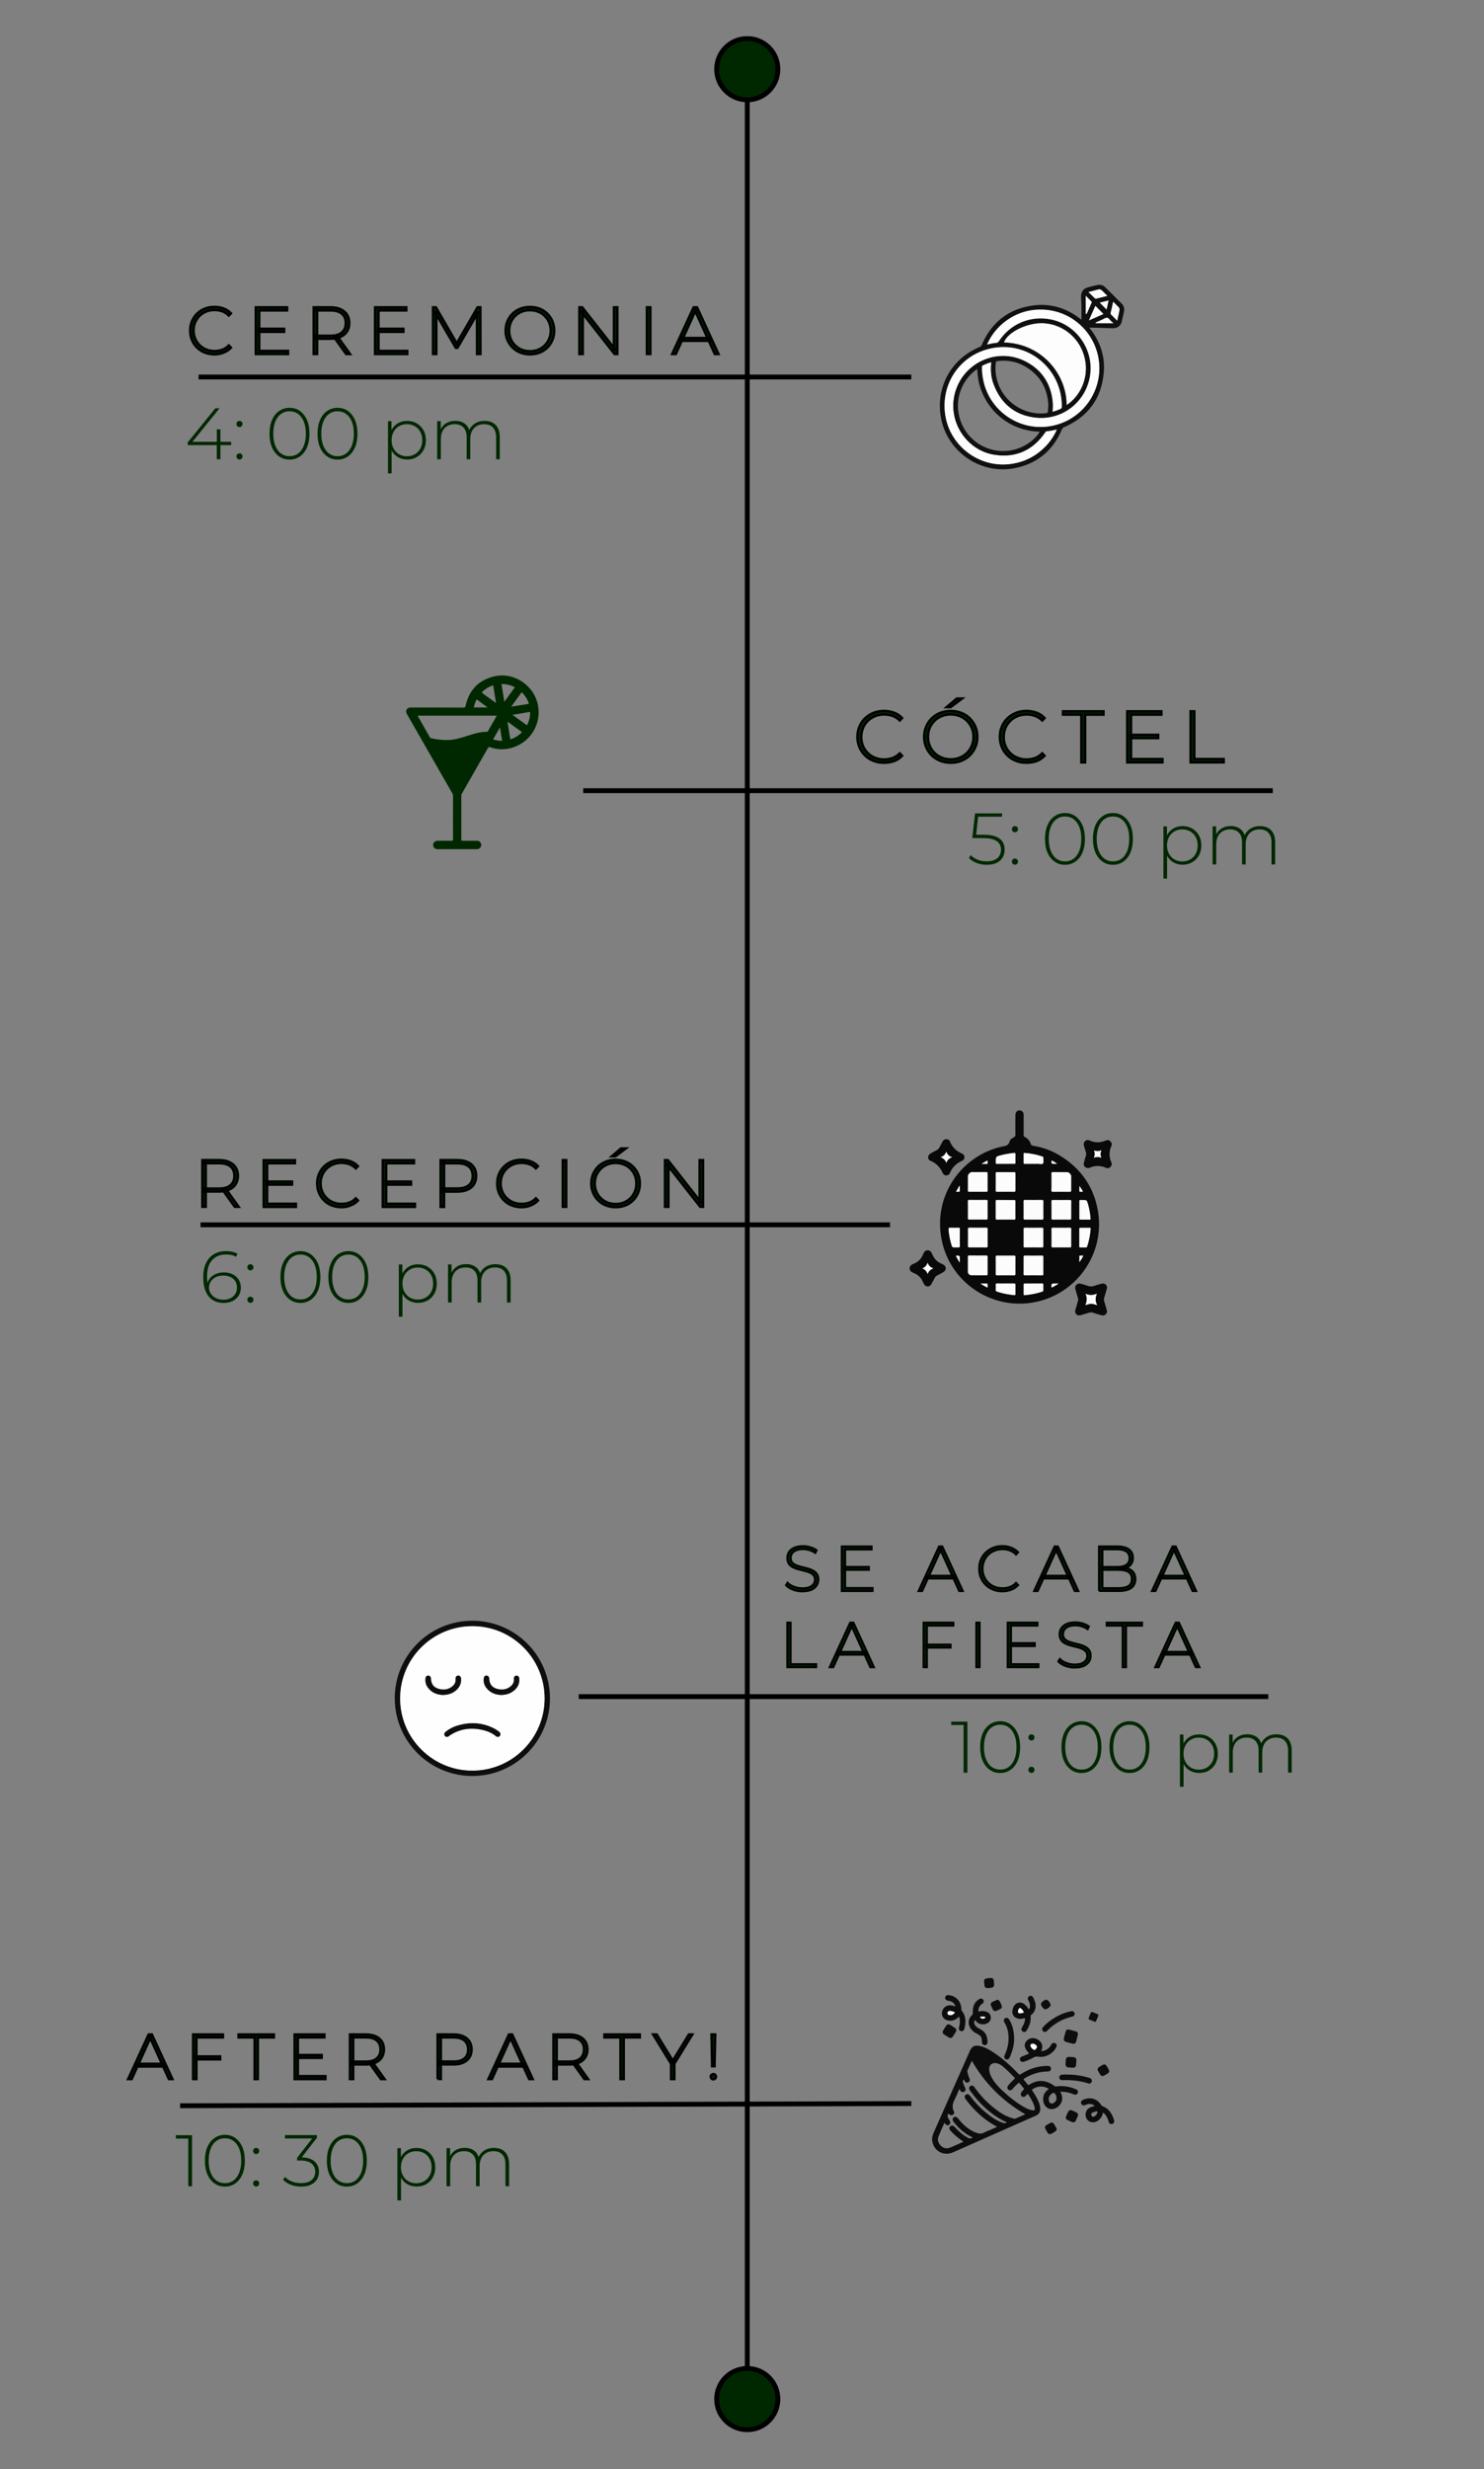 <?xml version="1.0" encoding="utf-8"?>
<!-- Generator: Adobe Illustrator 23.0.1, SVG Export Plug-In . SVG Version: 6.00 Build 0)  -->
<svg version="1.1" id="Capa_1" xmlns="http://www.w3.org/2000/svg" xmlns:xlink="http://www.w3.org/1999/xlink" x="0px" y="0px"
	 viewBox="0 0 244.8 407.16" style="enable-background:new 0 0 244.8 407.16;" xml:space="preserve">
<rect x="0" y="0" width="244.8" height="407.16" fill="#808080" stroke="none"/>
<style type="text/css">
	.st0{fill:#FFFFFF;stroke:#FFFFFF;stroke-miterlimit:10;}
	.st1{fill:#FFFFFF;stroke:#FFFFFF;stroke-width:10.855;stroke-miterlimit:10;}
	.st2{fill:#002800;stroke:#000000;stroke-width:0.802;stroke-miterlimit:10;}
	.st3{fill:#002800;stroke:#000000;stroke-width:0.401;stroke-miterlimit:10;}
	.st4{fill:#002800;}
	.st5{fill:#111010;}
	.st6{fill:#FEFDFD;}
	.st7{fill:none;stroke:#000000;stroke-width:0.401;stroke-miterlimit:10;}
	.st8{fill:#002800;stroke:#000000;stroke-width:0.349;stroke-miterlimit:10;}
	.st9{fill:#0E0D0D;}
	.st10{fill:#FEFEFE;}
	.st11{fill:#0A0909;}
	.st12{fill:#FCFCFC;}
	.st13{fill:#0F0E0E;}
	.st14{fill:none;}
</style>
<g>
	<line class="st2" x1="123.27" y1="11.41" x2="123.27" y2="395.62"/>
	<line class="st2" x1="96.21" y1="130.39" x2="209.96" y2="130.39"/>
	<g>
		<g>
			<path class="st3" d="M35.37,58.43c-0.57,0-1.1-0.1-1.59-0.29c-0.49-0.19-0.91-0.47-1.27-0.82s-0.64-0.76-0.84-1.24
				c-0.2-0.47-0.3-0.99-0.3-1.56c0-0.56,0.1-1.08,0.3-1.56c0.2-0.47,0.48-0.89,0.84-1.24c0.36-0.35,0.79-0.63,1.27-0.82
				c0.48-0.19,1.01-0.29,1.58-0.29c0.54,0,1.05,0.09,1.52,0.26c0.47,0.18,0.88,0.44,1.22,0.8l-0.35,0.36
				c-0.33-0.32-0.7-0.56-1.09-0.7c-0.4-0.14-0.82-0.21-1.27-0.21c-0.49,0-0.95,0.08-1.37,0.25c-0.42,0.17-0.79,0.41-1.1,0.71
				s-0.55,0.67-0.73,1.08c-0.17,0.41-0.26,0.86-0.26,1.34s0.09,0.93,0.26,1.34c0.17,0.41,0.41,0.77,0.73,1.08
				c0.31,0.31,0.68,0.55,1.1,0.72c0.42,0.17,0.88,0.25,1.37,0.25c0.45,0,0.87-0.07,1.27-0.21c0.4-0.14,0.76-0.38,1.09-0.71
				l0.35,0.36c-0.34,0.36-0.74,0.63-1.22,0.81C36.42,58.34,35.92,58.43,35.37,58.43z"/>
			<path class="st3" d="M42.76,57.87h4.75v0.51h-5.31v-7.7h5.15v0.51h-4.59V57.87z M42.69,54.22h4.17v0.5h-4.17V54.22z"/>
			<path class="st3" d="M51.75,58.38v-7.7h2.76c0.65,0,1.2,0.1,1.66,0.31c0.46,0.21,0.82,0.5,1.07,0.89
				c0.25,0.38,0.37,0.85,0.37,1.4c0,0.54-0.13,1-0.37,1.38c-0.25,0.39-0.61,0.68-1.07,0.89s-1.02,0.31-1.66,0.31h-2.45l0.25-0.26
				v2.78H51.75z M52.31,55.63l-0.25-0.26h2.45c0.83,0,1.46-0.18,1.89-0.55c0.43-0.37,0.64-0.88,0.64-1.54
				c0-0.67-0.21-1.18-0.64-1.55c-0.43-0.36-1.06-0.54-1.89-0.54h-2.45l0.25-0.28V55.63z M57.1,58.38l-2-2.79h0.64l2,2.79H57.1z"/>
			<path class="st3" d="M62.43,57.87h4.75v0.51h-5.31v-7.7h5.15v0.51h-4.59V57.87z M62.37,54.22h4.17v0.5h-4.17V54.22z"/>
			<path class="st3" d="M71.43,58.38v-7.7h0.47l3.57,6.17h-0.25l3.56-6.17h0.46l0.01,7.7h-0.55l-0.01-6.85h0.15l-3.38,5.83h-0.27
				l-3.39-5.83h0.17v6.85H71.43z"/>
			<path class="st3" d="M87.42,58.43c-0.57,0-1.1-0.1-1.59-0.29c-0.49-0.19-0.91-0.47-1.28-0.83c-0.36-0.36-0.64-0.77-0.84-1.24
				c-0.2-0.47-0.3-0.99-0.3-1.55c0-0.56,0.1-1.07,0.3-1.55c0.2-0.47,0.48-0.89,0.84-1.24c0.36-0.36,0.79-0.63,1.28-0.82
				c0.49-0.19,1.02-0.29,1.59-0.29c0.57,0,1.1,0.1,1.59,0.29c0.49,0.19,0.91,0.47,1.27,0.82s0.64,0.76,0.84,1.24
				c0.2,0.47,0.3,0.99,0.3,1.56c0,0.56-0.1,1.08-0.3,1.56c-0.2,0.47-0.48,0.89-0.84,1.24s-0.78,0.63-1.27,0.82
				C88.52,58.34,87.99,58.43,87.42,58.43z M87.42,57.92c0.49,0,0.95-0.08,1.36-0.25c0.42-0.17,0.78-0.41,1.09-0.72
				c0.31-0.31,0.55-0.67,0.72-1.08c0.17-0.41,0.26-0.86,0.26-1.34c0-0.49-0.09-0.94-0.26-1.35c-0.17-0.41-0.41-0.76-0.72-1.07
				c-0.31-0.31-0.67-0.55-1.09-0.71c-0.42-0.17-0.87-0.25-1.36-0.25c-0.49,0-0.95,0.08-1.36,0.25c-0.42,0.17-0.78,0.41-1.09,0.71
				s-0.55,0.67-0.73,1.07c-0.17,0.41-0.26,0.86-0.26,1.35c0,0.48,0.09,0.93,0.26,1.34c0.17,0.41,0.41,0.77,0.73,1.08
				c0.31,0.31,0.68,0.55,1.09,0.72C86.47,57.83,86.92,57.92,87.42,57.92z"/>
			<path class="st3" d="M95.57,58.38v-7.7h0.47l5.49,7.01h-0.25v-7.01h0.56v7.7h-0.46l-5.5-7.01h0.25v7.01H95.57z"/>
			<path class="st3" d="M106.72,58.38v-7.7h0.56v7.7H106.72z"/>
			<path class="st3" d="M110.88,58.38l3.54-7.7h0.56l3.54,7.7h-0.61l-3.34-7.35h0.24l-3.33,7.35H110.88z M112.17,56.21l0.19-0.47
				h4.61l0.19,0.47H112.17z"/>
		</g>
	</g>
	<g>
		<g>
			<path class="st4" d="M30.96,73.4v-0.44l4.57-5.64h0.69l-4.56,5.64l-0.34-0.1h6.81v0.54H30.96z M35.76,75.73V73.4l0.01-0.54V70.8
				h0.59v4.93H35.76z"/>
			<path class="st4" d="M39.51,70.43c-0.14,0-0.25-0.05-0.36-0.15c-0.1-0.1-0.15-0.22-0.15-0.37c0-0.14,0.05-0.26,0.15-0.36
				c0.1-0.1,0.22-0.14,0.36-0.14c0.14,0,0.25,0.05,0.35,0.14c0.1,0.1,0.15,0.22,0.15,0.36c0,0.14-0.05,0.27-0.15,0.37
				C39.77,70.38,39.65,70.43,39.51,70.43z M39.51,75.78c-0.14,0-0.25-0.05-0.36-0.15c-0.1-0.1-0.15-0.22-0.15-0.37
				c0-0.14,0.05-0.26,0.15-0.36c0.1-0.1,0.22-0.14,0.36-0.14c0.14,0,0.25,0.05,0.35,0.14c0.1,0.1,0.15,0.22,0.15,0.36
				c0,0.14-0.05,0.27-0.15,0.37C39.77,75.73,39.65,75.78,39.51,75.78z"/>
			<path class="st4" d="M47.76,75.79c-0.64,0-1.21-0.17-1.71-0.52s-0.89-0.84-1.17-1.47c-0.28-0.64-0.42-1.4-0.42-2.28
				s0.14-1.64,0.42-2.28c0.28-0.64,0.67-1.13,1.17-1.47s1.07-0.52,1.71-0.52c0.65,0,1.22,0.17,1.71,0.52s0.88,0.84,1.16,1.47
				c0.28,0.64,0.42,1.4,0.42,2.28s-0.14,1.64-0.42,2.28c-0.28,0.64-0.67,1.13-1.16,1.47S48.41,75.79,47.76,75.79z M47.76,75.23
				c0.54,0,1.01-0.15,1.41-0.44c0.4-0.29,0.71-0.72,0.94-1.27c0.22-0.55,0.34-1.22,0.34-2c0-0.79-0.11-1.45-0.34-2
				c-0.22-0.55-0.54-0.97-0.94-1.26c-0.4-0.29-0.87-0.44-1.41-0.44c-0.53,0-1,0.15-1.4,0.44c-0.41,0.29-0.72,0.71-0.94,1.26
				s-0.34,1.22-0.34,2c0,0.78,0.11,1.44,0.34,2s0.54,0.98,0.94,1.27C46.77,75.08,47.24,75.23,47.76,75.23z"/>
			<path class="st4" d="M55.68,75.79c-0.64,0-1.21-0.17-1.71-0.52s-0.89-0.84-1.17-1.47c-0.28-0.64-0.42-1.4-0.42-2.28
				s0.14-1.64,0.42-2.28c0.28-0.64,0.67-1.13,1.17-1.47s1.07-0.52,1.71-0.52c0.65,0,1.22,0.17,1.71,0.52s0.88,0.84,1.16,1.47
				c0.28,0.64,0.42,1.4,0.42,2.28s-0.14,1.64-0.42,2.28c-0.28,0.64-0.67,1.13-1.16,1.47S56.33,75.79,55.68,75.79z M55.68,75.23
				c0.54,0,1.01-0.15,1.41-0.44c0.4-0.29,0.71-0.72,0.94-1.27c0.22-0.55,0.34-1.22,0.34-2c0-0.79-0.11-1.45-0.34-2
				c-0.22-0.55-0.54-0.97-0.94-1.26c-0.4-0.29-0.87-0.44-1.41-0.44c-0.53,0-1,0.15-1.4,0.44c-0.41,0.29-0.72,0.71-0.94,1.26
				s-0.34,1.22-0.34,2c0,0.78,0.11,1.44,0.34,2s0.54,0.98,0.94,1.27C54.68,75.08,55.15,75.23,55.68,75.23z"/>
			<path class="st4" d="M64,78.07v-8.61h0.58v2.06l-0.1,1.09l0.12,1.09v4.37H64z M67.15,75.78c-0.55,0-1.05-0.13-1.5-0.39
				c-0.45-0.26-0.8-0.62-1.06-1.1c-0.26-0.48-0.39-1.04-0.39-1.7c0-0.66,0.13-1.22,0.39-1.7s0.61-0.84,1.06-1.1
				c0.45-0.26,0.94-0.38,1.5-0.38c0.59,0,1.13,0.13,1.59,0.4s0.84,0.64,1.11,1.12s0.4,1.03,0.4,1.66s-0.13,1.18-0.4,1.66
				c-0.27,0.48-0.64,0.86-1.11,1.12C68.28,75.65,67.75,75.78,67.15,75.78z M67.12,75.24c0.48,0,0.91-0.11,1.3-0.33
				c0.39-0.22,0.69-0.53,0.91-0.93s0.33-0.86,0.33-1.38c0-0.53-0.11-0.99-0.33-1.39s-0.52-0.71-0.91-0.93
				c-0.38-0.22-0.82-0.33-1.3-0.33c-0.48,0-0.91,0.11-1.29,0.33c-0.38,0.22-0.68,0.53-0.9,0.93c-0.22,0.4-0.33,0.86-0.33,1.39
				c0,0.52,0.11,0.98,0.33,1.38c0.22,0.4,0.52,0.71,0.9,0.93S66.63,75.24,67.12,75.24z"/>
			<path class="st4" d="M79.94,69.41c0.5,0,0.94,0.1,1.32,0.29c0.37,0.2,0.66,0.49,0.87,0.89c0.21,0.4,0.31,0.89,0.31,1.47v3.67
				h-0.6v-3.62c0-0.71-0.17-1.24-0.52-1.61c-0.34-0.37-0.83-0.55-1.44-0.55c-0.47,0-0.88,0.1-1.23,0.3
				c-0.34,0.2-0.61,0.48-0.79,0.84s-0.28,0.79-0.28,1.3v3.34h-0.6v-3.62c0-0.71-0.17-1.24-0.52-1.61c-0.35-0.37-0.83-0.55-1.44-0.55
				c-0.47,0-0.88,0.1-1.23,0.3c-0.34,0.2-0.61,0.48-0.79,0.84c-0.18,0.36-0.28,0.79-0.28,1.3v3.34h-0.6v-6.28h0.58v1.73l-0.08-0.19
				c0.18-0.49,0.49-0.88,0.93-1.16c0.43-0.28,0.95-0.43,1.56-0.43c0.63,0,1.15,0.16,1.58,0.48c0.43,0.32,0.7,0.79,0.81,1.41
				l-0.21-0.08c0.17-0.54,0.49-0.97,0.95-1.3S79.27,69.41,79.94,69.41z"/>
		</g>
	</g>
	<g>
		<path class="st4" d="M72.12,116.67c1.46,0,2.92,0,4.38,0.01c0.19,0,0.25-0.06,0.29-0.24c0.56-2.61,2.12-4.28,4.73-4.9
			c3.27-0.77,6.62,1.49,7.23,4.8c0.6,3.29-1.49,6.38-4.73,7.08c-1.06,0.23-2.12,0.17-3.14-0.19c-0.19-0.07-0.29-0.05-0.4,0.14
			c-1.42,2.5-2.85,4.99-4.28,7.49c-0.07,0.12-0.1,0.24-0.1,0.38c0,2.38,0,4.77,0,7.15c0,0.21,0.05,0.27,0.26,0.26
			c0.79-0.01,1.58,0,2.37,0c0.28,0,0.48,0.15,0.59,0.39c0.12,0.26,0.08,0.51-0.09,0.73c-0.15,0.19-0.36,0.27-0.59,0.27
			c-2.15,0-4.3,0-6.45,0c-0.44,0-0.75-0.31-0.74-0.72c0.01-0.4,0.3-0.67,0.75-0.67c0.76-0.01,1.52-0.01,2.28,0
			c0.2,0,0.25-0.05,0.25-0.25c-0.01-2.39-0.01-4.78,0-7.18c0-0.15-0.05-0.27-0.12-0.4c-2.48-4.33-4.96-8.66-7.44-12.99
			c-0.06-0.1-0.12-0.2-0.15-0.31c-0.11-0.47,0.19-0.85,0.7-0.85C69.18,116.67,70.65,116.67,72.12,116.67z M68.92,118.02
			c0,0.02-0.01,0.04,0,0.06c0.67,1.17,1.33,2.34,2,3.52c0.04,0.08,0.1,0.12,0.18,0.14c0.94,0.21,1.88,0.32,2.85,0.29
			c1.04-0.03,2.02-0.33,3-0.64c1.1-0.35,2.19-0.72,3.36-0.71c0.14,0,0.17-0.1,0.23-0.19c0.44-0.76,0.87-1.52,1.3-2.28
			c0.03-0.05,0.11-0.1,0.05-0.19C77.56,118.02,73.24,118.02,68.92,118.02z M82.72,112.8c0.16,0.98,0.32,1.93,0.48,2.92
			c0.57-0.79,1.11-1.54,1.65-2.28c0.07-0.09,0.05-0.13-0.05-0.17C84.16,112.94,83.47,112.8,82.72,112.8z M84.54,117.88
			c0.79,0.57,1.54,1.11,2.28,1.65c0.16,0.11,0.16-0.03,0.2-0.1c0.27-0.57,0.41-1.17,0.44-1.81c0.01-0.22-0.08-0.22-0.25-0.19
			C86.34,117.59,85.47,117.73,84.54,117.88z M87.25,116.06c-0.23-0.71-0.6-1.31-1.1-1.83c-0.07-0.07-0.11-0.07-0.16,0.01
			c-0.12,0.17-0.24,0.33-0.36,0.5c-0.42,0.58-0.84,1.15-1.3,1.79C85.34,116.38,86.28,116.22,87.25,116.06z M81.35,113.01
			c-0.68,0.22-1.26,0.57-1.77,1.05c-0.13,0.12-0.11,0.17,0.03,0.27c0.68,0.48,1.35,0.97,2.02,1.46c0.05,0.03,0.09,0.1,0.19,0.07
			C81.66,114.91,81.51,113.97,81.35,113.01z M83.74,119.02c-0.01,0.05-0.01,0.08-0.01,0.11c0.14,0.88,0.29,1.76,0.43,2.64
			c0.02,0.16,0.1,0.14,0.2,0.1c0.66-0.25,1.25-0.61,1.74-1.14C85.31,120.16,84.54,119.6,83.74,119.02z M82.47,119.95
			c-0.38,0.67-0.72,1.28-1.07,1.88c-0.08,0.13,0.03,0.14,0.1,0.15c0.38,0.1,0.76,0.18,1.16,0.19c0.15,0,0.18-0.03,0.15-0.18
			C82.69,121.33,82.59,120.67,82.47,119.95z M80.43,116.66c-0.58-0.43-1.12-0.82-1.64-1.22c-0.15-0.11-0.2-0.07-0.26,0.07
			c-0.16,0.37-0.29,0.75-0.37,1.15C78.9,116.66,79.63,116.66,80.43,116.66z"/>
	</g>
	<g>
		<g>
			<path class="st3" d="M145.81,125.78c-0.63,0-1.21-0.11-1.74-0.32c-0.53-0.21-1-0.51-1.39-0.9c-0.39-0.38-0.7-0.84-0.91-1.35
				s-0.33-1.08-0.33-1.7c0-0.62,0.11-1.18,0.33-1.7c0.22-0.52,0.52-0.97,0.92-1.35c0.4-0.38,0.86-0.68,1.39-0.9
				c0.53-0.21,1.11-0.32,1.73-0.32c0.59,0,1.15,0.1,1.67,0.29c0.52,0.19,0.96,0.48,1.33,0.88l-0.38,0.4
				c-0.36-0.35-0.76-0.61-1.2-0.76c-0.44-0.16-0.9-0.23-1.39-0.23c-0.54,0-1.04,0.09-1.5,0.28s-0.86,0.44-1.2,0.78
				s-0.61,0.73-0.79,1.18s-0.28,0.94-0.28,1.47s0.09,1.02,0.28,1.47s0.45,0.84,0.79,1.18s0.74,0.6,1.2,0.78s0.96,0.28,1.5,0.28
				c0.49,0,0.95-0.08,1.39-0.23c0.44-0.16,0.84-0.42,1.2-0.78l0.38,0.4c-0.37,0.39-0.81,0.69-1.33,0.88
				C146.96,125.68,146.4,125.78,145.81,125.78z"/>
			<path class="st3" d="M156.84,125.78c-0.63,0-1.2-0.11-1.74-0.32c-0.53-0.21-1-0.51-1.4-0.9c-0.4-0.39-0.7-0.84-0.92-1.36
				c-0.22-0.52-0.33-1.08-0.33-1.69s0.11-1.17,0.33-1.69s0.52-0.97,0.92-1.36c0.4-0.39,0.86-0.69,1.4-0.9
				c0.53-0.21,1.11-0.32,1.74-0.32c0.63,0,1.21,0.11,1.74,0.32c0.53,0.21,1,0.51,1.39,0.9c0.39,0.39,0.7,0.84,0.92,1.35
				c0.22,0.52,0.33,1.08,0.33,1.7c0,0.62-0.11,1.18-0.33,1.7c-0.22,0.52-0.53,0.97-0.92,1.35c-0.39,0.39-0.86,0.68-1.39,0.9
				C158.04,125.68,157.46,125.78,156.84,125.78z M156.84,125.22c0.54,0,1.04-0.09,1.49-0.28s0.85-0.44,1.19-0.78s0.6-0.73,0.79-1.18
				c0.19-0.45,0.28-0.94,0.28-1.47c0-0.54-0.09-1.03-0.28-1.47c-0.19-0.44-0.45-0.84-0.79-1.17s-0.73-0.6-1.19-0.78
				s-0.96-0.28-1.49-0.28s-1.03,0.09-1.49,0.28s-0.86,0.44-1.2,0.78s-0.61,0.73-0.79,1.17c-0.19,0.45-0.28,0.94-0.28,1.47
				c0,0.53,0.09,1.02,0.28,1.47s0.45,0.84,0.79,1.18s0.74,0.6,1.2,0.78S156.3,125.22,156.84,125.22z M156.15,116.62l1.67-1.42h0.87
				l-1.89,1.42H156.15z"/>
			<path class="st3" d="M169.31,125.78c-0.63,0-1.21-0.11-1.74-0.32c-0.53-0.21-1-0.51-1.39-0.9c-0.39-0.38-0.7-0.84-0.91-1.35
				s-0.33-1.08-0.33-1.7c0-0.62,0.11-1.18,0.33-1.7c0.22-0.52,0.52-0.97,0.92-1.35c0.4-0.38,0.86-0.68,1.39-0.9
				c0.53-0.21,1.11-0.32,1.73-0.32c0.59,0,1.15,0.1,1.67,0.29c0.52,0.19,0.96,0.48,1.33,0.88l-0.38,0.4
				c-0.36-0.35-0.76-0.61-1.2-0.76c-0.44-0.16-0.9-0.23-1.39-0.23c-0.54,0-1.04,0.09-1.5,0.28s-0.86,0.44-1.2,0.78
				s-0.61,0.73-0.79,1.18s-0.28,0.94-0.28,1.47s0.09,1.02,0.28,1.47s0.45,0.84,0.79,1.18s0.74,0.6,1.2,0.78s0.96,0.28,1.5,0.28
				c0.49,0,0.95-0.08,1.39-0.23c0.44-0.16,0.84-0.42,1.2-0.78l0.38,0.4c-0.37,0.39-0.81,0.69-1.33,0.88
				C170.46,125.68,169.9,125.78,169.31,125.78z"/>
			<path class="st3" d="M178.38,125.72v-7.87h-3.03v-0.55h6.68v0.55h-3.03v7.87H178.38z"/>
			<path class="st3" d="M186.56,125.17h5.2v0.55h-5.81v-8.42h5.63v0.55h-5.01V125.17z M186.49,121.18h4.56v0.54h-4.56V121.18z"/>
			<path class="st3" d="M196.4,125.72v-8.42h0.61v7.87h4.85v0.55H196.4z"/>
		</g>
	</g>
	<g>
		<g>
			<path class="st4" d="M162.79,142.61c-0.61,0-1.18-0.1-1.71-0.31s-0.95-0.48-1.25-0.82l0.31-0.47c0.26,0.3,0.62,0.54,1.08,0.74
				c0.46,0.2,0.98,0.29,1.55,0.29c0.78,0,1.36-0.18,1.76-0.53c0.39-0.35,0.59-0.81,0.59-1.37c0-0.4-0.09-0.75-0.28-1.03
				s-0.5-0.51-0.94-0.67c-0.44-0.16-1.04-0.23-1.8-0.23h-1.71l0.45-4.08h4.46v0.55h-4.21l0.3-0.29l-0.4,3.57l-0.29-0.31h1.53
				c0.86,0,1.54,0.1,2.05,0.31c0.51,0.2,0.88,0.49,1.11,0.86c0.23,0.37,0.34,0.8,0.34,1.3c0,0.47-0.11,0.89-0.32,1.26
				c-0.22,0.38-0.54,0.68-0.98,0.9C163.99,142.5,163.44,142.61,162.79,142.61z"/>
			<path class="st4" d="M167.43,137.25c-0.14,0-0.25-0.05-0.36-0.15c-0.1-0.1-0.15-0.22-0.15-0.37c0-0.14,0.05-0.26,0.15-0.36
				c0.1-0.1,0.22-0.14,0.36-0.14c0.14,0,0.25,0.05,0.35,0.14c0.1,0.1,0.15,0.22,0.15,0.36c0,0.14-0.05,0.27-0.15,0.37
				C167.68,137.2,167.57,137.25,167.43,137.25z M167.43,142.6c-0.14,0-0.25-0.05-0.36-0.15c-0.1-0.1-0.15-0.22-0.15-0.37
				c0-0.14,0.05-0.26,0.15-0.36c0.1-0.1,0.22-0.14,0.36-0.14c0.14,0,0.25,0.05,0.35,0.14c0.1,0.1,0.15,0.22,0.15,0.36
				c0,0.14-0.05,0.27-0.15,0.37C167.68,142.55,167.57,142.6,167.43,142.6z"/>
			<path class="st4" d="M175.68,142.61c-0.64,0-1.21-0.17-1.71-0.52s-0.89-0.84-1.17-1.47c-0.28-0.64-0.42-1.4-0.42-2.28
				s0.14-1.64,0.42-2.28c0.28-0.64,0.67-1.13,1.17-1.47s1.07-0.52,1.71-0.52c0.65,0,1.22,0.17,1.71,0.52s0.88,0.84,1.16,1.47
				c0.28,0.64,0.42,1.4,0.42,2.28s-0.14,1.64-0.42,2.28c-0.28,0.64-0.67,1.13-1.16,1.47S176.33,142.61,175.68,142.61z
				 M175.68,142.05c0.54,0,1.01-0.15,1.41-0.44c0.4-0.29,0.71-0.72,0.94-1.27c0.22-0.55,0.34-1.22,0.34-2c0-0.79-0.11-1.45-0.34-2
				c-0.22-0.55-0.54-0.97-0.94-1.26c-0.4-0.29-0.87-0.44-1.41-0.44c-0.53,0-1,0.15-1.4,0.44c-0.41,0.29-0.72,0.71-0.94,1.26
				s-0.34,1.22-0.34,2c0,0.78,0.11,1.44,0.34,2s0.54,0.98,0.94,1.27C174.68,141.9,175.15,142.05,175.68,142.05z"/>
			<path class="st4" d="M183.59,142.61c-0.64,0-1.21-0.17-1.71-0.52s-0.89-0.84-1.17-1.47c-0.28-0.64-0.42-1.4-0.42-2.28
				s0.14-1.64,0.42-2.28c0.28-0.64,0.67-1.13,1.17-1.47s1.07-0.52,1.71-0.52c0.65,0,1.22,0.17,1.71,0.52s0.88,0.84,1.16,1.47
				c0.28,0.64,0.42,1.4,0.42,2.28s-0.14,1.64-0.42,2.28c-0.28,0.64-0.67,1.13-1.16,1.47S184.24,142.61,183.59,142.61z
				 M183.59,142.05c0.54,0,1.01-0.15,1.41-0.44c0.4-0.29,0.71-0.72,0.94-1.27c0.22-0.55,0.34-1.22,0.34-2c0-0.79-0.11-1.45-0.34-2
				c-0.22-0.55-0.54-0.97-0.94-1.26c-0.4-0.29-0.87-0.44-1.41-0.44c-0.53,0-1,0.15-1.4,0.44c-0.41,0.29-0.72,0.71-0.94,1.26
				s-0.34,1.22-0.34,2c0,0.78,0.11,1.44,0.34,2s0.54,0.98,0.94,1.27C182.6,141.9,183.06,142.05,183.59,142.05z"/>
			<path class="st4" d="M191.92,144.89v-8.61h0.58v2.06l-0.1,1.09l0.12,1.09v4.37H191.92z M195.07,142.6c-0.55,0-1.05-0.13-1.5-0.39
				c-0.45-0.26-0.8-0.62-1.06-1.1c-0.26-0.48-0.39-1.04-0.39-1.7c0-0.66,0.13-1.22,0.39-1.7s0.61-0.84,1.06-1.1
				c0.45-0.26,0.94-0.38,1.5-0.38c0.59,0,1.13,0.13,1.59,0.4s0.84,0.64,1.11,1.12s0.4,1.03,0.4,1.66s-0.13,1.18-0.4,1.66
				c-0.27,0.48-0.64,0.86-1.11,1.12C196.19,142.47,195.66,142.6,195.07,142.6z M195.03,142.06c0.48,0,0.91-0.11,1.3-0.33
				c0.39-0.22,0.69-0.53,0.91-0.93s0.33-0.86,0.33-1.38c0-0.53-0.11-0.99-0.33-1.39s-0.52-0.71-0.91-0.93
				c-0.38-0.22-0.82-0.33-1.3-0.33c-0.48,0-0.91,0.11-1.29,0.33c-0.38,0.22-0.68,0.53-0.9,0.93c-0.22,0.4-0.33,0.86-0.33,1.39
				c0,0.52,0.11,0.98,0.33,1.38c0.22,0.4,0.52,0.71,0.9,0.93S194.55,142.06,195.03,142.06z"/>
			<path class="st4" d="M207.85,136.23c0.5,0,0.94,0.1,1.32,0.29c0.37,0.2,0.66,0.49,0.87,0.89c0.21,0.4,0.31,0.89,0.31,1.47v3.67
				h-0.6v-3.62c0-0.71-0.17-1.24-0.52-1.61c-0.34-0.37-0.83-0.55-1.44-0.55c-0.47,0-0.88,0.1-1.23,0.3
				c-0.34,0.2-0.61,0.48-0.79,0.84s-0.28,0.79-0.28,1.3v3.34h-0.6v-3.62c0-0.71-0.17-1.24-0.52-1.61c-0.35-0.37-0.83-0.55-1.44-0.55
				c-0.47,0-0.88,0.1-1.23,0.3c-0.34,0.2-0.61,0.48-0.79,0.84c-0.18,0.36-0.28,0.79-0.28,1.3v3.34h-0.6v-6.28h0.58v1.73l-0.08-0.19
				c0.18-0.49,0.49-0.88,0.93-1.16c0.43-0.28,0.95-0.43,1.56-0.43c0.63,0,1.15,0.16,1.58,0.48c0.43,0.32,0.7,0.79,0.81,1.41
				l-0.21-0.08c0.17-0.54,0.49-0.97,0.95-1.3S207.19,136.23,207.85,136.23z"/>
		</g>
	</g>
	<g>
		<g>
			<path class="st3" d="M33.38,199.01v-7.7h2.76c0.65,0,1.2,0.1,1.66,0.31c0.46,0.21,0.82,0.5,1.07,0.89
				c0.25,0.38,0.37,0.85,0.37,1.4c0,0.54-0.13,1-0.37,1.38c-0.25,0.39-0.61,0.68-1.07,0.89s-1.02,0.31-1.66,0.31h-2.45l0.25-0.26
				v2.78H33.38z M33.94,196.26L33.69,196h2.45c0.83,0,1.46-0.18,1.89-0.55c0.43-0.37,0.64-0.88,0.64-1.54
				c0-0.67-0.21-1.18-0.64-1.55c-0.43-0.36-1.06-0.54-1.89-0.54h-2.45l0.25-0.28V196.26z M38.73,199.01l-2-2.79h0.64l2,2.79H38.73z"
				/>
			<path class="st3" d="M44.06,198.51h4.75v0.51H43.5v-7.7h5.15v0.51h-4.59V198.51z M44,194.85h4.17v0.5H44V194.85z"/>
			<path class="st3" d="M56.32,199.07c-0.57,0-1.1-0.1-1.59-0.29c-0.49-0.19-0.91-0.47-1.27-0.82s-0.64-0.76-0.84-1.24
				c-0.2-0.47-0.3-0.99-0.3-1.56c0-0.56,0.1-1.08,0.3-1.56c0.2-0.47,0.48-0.89,0.84-1.24c0.36-0.35,0.79-0.63,1.27-0.82
				c0.48-0.19,1.01-0.29,1.58-0.29c0.54,0,1.05,0.09,1.52,0.26c0.47,0.18,0.88,0.44,1.22,0.8l-0.35,0.36
				c-0.33-0.32-0.7-0.56-1.09-0.7c-0.4-0.14-0.82-0.21-1.27-0.21c-0.49,0-0.95,0.08-1.37,0.25c-0.42,0.17-0.79,0.41-1.1,0.71
				s-0.55,0.67-0.73,1.08c-0.17,0.41-0.26,0.86-0.26,1.34s0.09,0.93,0.26,1.34c0.17,0.41,0.41,0.77,0.73,1.08
				c0.31,0.31,0.68,0.55,1.1,0.72c0.42,0.17,0.88,0.25,1.37,0.25c0.45,0,0.87-0.07,1.27-0.21c0.4-0.14,0.76-0.38,1.09-0.71
				l0.35,0.36c-0.34,0.36-0.74,0.63-1.22,0.81C57.37,198.98,56.86,199.07,56.32,199.07z"/>
			<path class="st3" d="M63.7,198.51h4.75v0.51h-5.31v-7.7h5.15v0.51H63.7V198.51z M63.63,194.85h4.17v0.5h-4.17V194.85z"/>
			<path class="st3" d="M72.69,199.01v-7.7h2.76c0.65,0,1.2,0.1,1.66,0.31c0.46,0.21,0.82,0.5,1.07,0.89
				c0.25,0.38,0.37,0.85,0.37,1.4c0,0.54-0.13,1-0.37,1.39s-0.61,0.69-1.07,0.89c-0.46,0.21-1.02,0.31-1.66,0.31H73l0.25-0.26v2.78
				H72.69z M73.26,196.26L73,195.99h2.45c0.83,0,1.46-0.18,1.89-0.54c0.43-0.36,0.64-0.87,0.64-1.53c0-0.67-0.21-1.18-0.64-1.55
				c-0.43-0.36-1.06-0.54-1.89-0.54H73l0.25-0.28V196.26z"/>
			<path class="st3" d="M86.02,199.07c-0.57,0-1.1-0.1-1.59-0.29c-0.49-0.19-0.91-0.47-1.27-0.82s-0.64-0.76-0.84-1.24
				c-0.2-0.47-0.3-0.99-0.3-1.56c0-0.56,0.1-1.08,0.3-1.56c0.2-0.47,0.48-0.89,0.84-1.24c0.36-0.35,0.79-0.63,1.27-0.82
				c0.48-0.19,1.01-0.29,1.58-0.29c0.54,0,1.05,0.09,1.52,0.26c0.47,0.18,0.88,0.44,1.22,0.8l-0.35,0.36
				c-0.33-0.32-0.7-0.56-1.09-0.7c-0.4-0.14-0.82-0.21-1.27-0.21c-0.49,0-0.95,0.08-1.37,0.25c-0.42,0.17-0.79,0.41-1.1,0.71
				s-0.55,0.67-0.73,1.08c-0.17,0.41-0.26,0.86-0.26,1.34s0.09,0.93,0.26,1.34c0.17,0.41,0.41,0.77,0.73,1.08
				c0.31,0.31,0.68,0.55,1.1,0.72c0.42,0.17,0.88,0.25,1.37,0.25c0.45,0,0.87-0.07,1.27-0.21c0.4-0.14,0.76-0.38,1.09-0.71
				l0.35,0.36c-0.34,0.36-0.74,0.63-1.22,0.81C87.07,198.98,86.56,199.07,86.02,199.07z"/>
			<path class="st3" d="M92.84,199.01v-7.7h0.56v7.7H92.84z"/>
			<path class="st3" d="M101.55,199.07c-0.57,0-1.1-0.1-1.59-0.29c-0.49-0.19-0.91-0.47-1.28-0.83c-0.36-0.36-0.64-0.77-0.84-1.24
				c-0.2-0.47-0.3-0.99-0.3-1.55c0-0.56,0.1-1.07,0.3-1.55c0.2-0.47,0.48-0.89,0.84-1.24c0.36-0.36,0.79-0.63,1.28-0.82
				c0.49-0.19,1.02-0.29,1.59-0.29c0.57,0,1.1,0.1,1.59,0.29c0.49,0.19,0.91,0.47,1.27,0.82s0.64,0.76,0.84,1.24
				c0.2,0.47,0.3,0.99,0.3,1.56c0,0.56-0.1,1.08-0.3,1.56c-0.2,0.47-0.48,0.89-0.84,1.24s-0.78,0.63-1.27,0.82
				C102.65,198.97,102.12,199.07,101.55,199.07z M101.55,198.55c0.49,0,0.95-0.08,1.36-0.25c0.42-0.17,0.78-0.41,1.09-0.72
				c0.31-0.31,0.55-0.67,0.72-1.08c0.17-0.41,0.26-0.86,0.26-1.34c0-0.49-0.09-0.94-0.26-1.35c-0.17-0.41-0.41-0.76-0.72-1.07
				c-0.31-0.31-0.67-0.55-1.09-0.71c-0.42-0.17-0.87-0.25-1.36-0.25c-0.49,0-0.95,0.08-1.36,0.25c-0.42,0.17-0.78,0.41-1.09,0.71
				s-0.55,0.67-0.73,1.07c-0.17,0.41-0.26,0.86-0.26,1.35c0,0.48,0.09,0.93,0.26,1.34c0.17,0.41,0.41,0.77,0.73,1.08
				c0.31,0.31,0.68,0.55,1.09,0.72C100.6,198.47,101.06,198.55,101.55,198.55z M100.92,190.68l1.53-1.3h0.79l-1.73,1.3H100.92z"/>
			<path class="st3" d="M109.7,199.01v-7.7h0.47l5.49,7.01h-0.25v-7.01h0.56v7.7h-0.46l-5.5-7.01h0.25v7.01H109.7z"/>
		</g>
	</g>
	<g>
		<g>
			<path class="st4" d="M36.91,214.86c-0.74,0-1.36-0.17-1.86-0.5s-0.88-0.82-1.14-1.46c-0.26-0.63-0.38-1.39-0.38-2.26
				c0-0.95,0.16-1.75,0.47-2.39c0.31-0.64,0.75-1.12,1.31-1.44c0.56-0.33,1.21-0.49,1.96-0.49c0.36,0,0.71,0.03,1.03,0.1
				c0.33,0.06,0.62,0.18,0.88,0.34l-0.25,0.49c-0.22-0.14-0.47-0.23-0.75-0.29c-0.28-0.06-0.59-0.09-0.91-0.09
				c-0.95,0-1.7,0.31-2.27,0.92c-0.57,0.61-0.85,1.53-0.85,2.76c0,0.18,0.01,0.42,0.04,0.7c0.02,0.29,0.08,0.56,0.16,0.84
				l-0.22-0.06c0.06-0.46,0.21-0.86,0.47-1.19c0.26-0.33,0.58-0.58,0.99-0.75c0.4-0.17,0.84-0.26,1.32-0.26
				c0.56,0,1.05,0.1,1.47,0.31c0.42,0.2,0.75,0.5,0.99,0.87c0.24,0.38,0.36,0.82,0.36,1.32c0,0.51-0.12,0.96-0.37,1.34
				s-0.58,0.68-1,0.88C37.92,214.76,37.44,214.86,36.91,214.86z M36.88,214.33c0.44,0,0.83-0.08,1.15-0.25
				c0.33-0.16,0.59-0.4,0.78-0.7s0.28-0.65,0.28-1.05c0-0.6-0.2-1.08-0.61-1.44c-0.41-0.36-0.96-0.54-1.68-0.54
				c-0.46,0-0.86,0.09-1.21,0.26c-0.35,0.18-0.63,0.42-0.82,0.72s-0.29,0.65-0.29,1.02c0,0.33,0.09,0.64,0.28,0.94
				c0.18,0.3,0.45,0.55,0.81,0.74C35.92,214.24,36.36,214.33,36.88,214.33z"/>
			<path class="st4" d="M41.31,209.5c-0.14,0-0.25-0.05-0.36-0.15c-0.1-0.1-0.15-0.22-0.15-0.37s0.05-0.26,0.15-0.36
				c0.1-0.1,0.22-0.14,0.36-0.14c0.14,0,0.25,0.05,0.35,0.14c0.1,0.1,0.15,0.22,0.15,0.36s-0.05,0.27-0.15,0.37
				C41.56,209.45,41.44,209.5,41.31,209.5z M41.31,214.85c-0.14,0-0.25-0.05-0.36-0.15c-0.1-0.1-0.15-0.22-0.15-0.37
				c0-0.14,0.05-0.26,0.15-0.36c0.1-0.1,0.22-0.14,0.36-0.14c0.14,0,0.25,0.05,0.35,0.14c0.1,0.1,0.15,0.22,0.15,0.36
				c0,0.14-0.05,0.27-0.15,0.37C41.56,214.8,41.44,214.85,41.31,214.85z"/>
			<path class="st4" d="M49.56,214.86c-0.64,0-1.21-0.17-1.71-0.52s-0.89-0.84-1.17-1.47c-0.28-0.64-0.42-1.4-0.42-2.28
				s0.14-1.64,0.42-2.28c0.28-0.64,0.67-1.13,1.17-1.47s1.07-0.52,1.71-0.52c0.65,0,1.22,0.17,1.71,0.52s0.88,0.84,1.16,1.47
				c0.28,0.64,0.42,1.4,0.42,2.28s-0.14,1.64-0.42,2.28c-0.28,0.64-0.67,1.13-1.16,1.47S50.21,214.86,49.56,214.86z M49.56,214.29
				c0.54,0,1.01-0.15,1.41-0.44c0.4-0.29,0.71-0.72,0.94-1.27c0.22-0.55,0.34-1.22,0.34-2c0-0.79-0.11-1.45-0.34-2
				c-0.22-0.55-0.54-0.97-0.94-1.26c-0.4-0.29-0.87-0.44-1.41-0.44c-0.53,0-1,0.15-1.4,0.44c-0.41,0.29-0.72,0.71-0.94,1.26
				c-0.22,0.55-0.34,1.22-0.34,2c0,0.78,0.11,1.44,0.34,2c0.22,0.55,0.54,0.98,0.94,1.27S49.03,214.29,49.56,214.29z"/>
			<path class="st4" d="M57.47,214.86c-0.64,0-1.21-0.17-1.71-0.52s-0.89-0.84-1.17-1.47c-0.28-0.64-0.42-1.4-0.42-2.28
				s0.14-1.64,0.42-2.28c0.28-0.64,0.67-1.13,1.17-1.47s1.07-0.52,1.71-0.52c0.65,0,1.22,0.17,1.71,0.52s0.88,0.84,1.16,1.47
				c0.28,0.64,0.42,1.4,0.42,2.28s-0.14,1.64-0.42,2.28c-0.28,0.64-0.67,1.13-1.16,1.47S58.12,214.86,57.47,214.86z M57.47,214.29
				c0.54,0,1.01-0.15,1.41-0.44c0.4-0.29,0.71-0.72,0.94-1.27c0.22-0.55,0.34-1.22,0.34-2c0-0.79-0.11-1.45-0.34-2
				c-0.22-0.55-0.54-0.97-0.94-1.26c-0.4-0.29-0.87-0.44-1.41-0.44c-0.53,0-1,0.15-1.4,0.44c-0.41,0.29-0.72,0.71-0.94,1.26
				c-0.22,0.55-0.34,1.22-0.34,2c0,0.78,0.11,1.44,0.34,2c0.22,0.55,0.54,0.98,0.94,1.27S56.94,214.29,57.47,214.29z"/>
			<path class="st4" d="M65.79,217.13v-8.61h0.58v2.06l-0.1,1.09l0.12,1.09v4.37H65.79z M68.95,214.85c-0.55,0-1.05-0.13-1.5-0.38
				s-0.8-0.62-1.06-1.1c-0.26-0.48-0.39-1.04-0.39-1.7c0-0.66,0.13-1.22,0.39-1.7c0.26-0.48,0.61-0.84,1.06-1.1s0.94-0.38,1.5-0.38
				c0.59,0,1.13,0.13,1.59,0.4s0.84,0.64,1.11,1.13c0.27,0.48,0.4,1.03,0.4,1.66c0,0.63-0.13,1.18-0.4,1.66s-0.64,0.86-1.11,1.12
				C70.07,214.71,69.54,214.85,68.95,214.85z M68.91,214.31c0.48,0,0.91-0.11,1.3-0.33c0.39-0.22,0.69-0.53,0.91-0.93
				c0.22-0.4,0.33-0.86,0.33-1.38c0-0.53-0.11-0.99-0.33-1.39c-0.22-0.4-0.52-0.71-0.91-0.93c-0.38-0.22-0.82-0.33-1.3-0.33
				c-0.48,0-0.91,0.11-1.29,0.33c-0.38,0.22-0.68,0.53-0.9,0.93c-0.22,0.4-0.33,0.86-0.33,1.39c0,0.52,0.11,0.98,0.33,1.38
				c0.22,0.4,0.52,0.71,0.9,0.93S68.43,214.31,68.91,214.31z"/>
			<path class="st4" d="M81.73,208.47c0.5,0,0.94,0.1,1.32,0.29c0.37,0.2,0.66,0.49,0.87,0.89c0.21,0.4,0.31,0.89,0.31,1.47v3.67
				h-0.6v-3.62c0-0.71-0.17-1.24-0.52-1.61c-0.34-0.37-0.83-0.55-1.44-0.55c-0.47,0-0.88,0.1-1.23,0.3s-0.61,0.48-0.79,0.84
				c-0.18,0.36-0.28,0.79-0.28,1.3v3.34h-0.6v-3.62c0-0.71-0.17-1.24-0.52-1.61c-0.35-0.37-0.83-0.55-1.44-0.55
				c-0.47,0-0.88,0.1-1.23,0.3s-0.61,0.48-0.79,0.84c-0.18,0.36-0.28,0.79-0.28,1.3v3.34h-0.6v-6.28h0.58v1.73l-0.08-0.19
				c0.18-0.49,0.49-0.88,0.93-1.16c0.43-0.29,0.95-0.43,1.56-0.43c0.63,0,1.15,0.16,1.58,0.47c0.43,0.32,0.7,0.79,0.81,1.41
				l-0.21-0.08c0.17-0.54,0.49-0.97,0.95-1.3C80.5,208.64,81.07,208.47,81.73,208.47z"/>
		</g>
	</g>
	<circle class="st2" cx="123.27" cy="11.41" r="5.05"/>
	<circle class="st2" cx="123.27" cy="395.62" r="5.05"/>
	<g>
		<path class="st5" d="M178.39,52.73c0-0.68,0.01-1.32,0-1.96c-0.01-0.62-0.04-1.24-0.06-1.87c-0.02-0.77,0.38-1.31,1.12-1.51
			c0.52-0.14,1.03-0.28,1.56-0.39c0.48-0.1,0.93,0,1.29,0.35c0.93,0.91,1.84,1.83,2.76,2.75c0.35,0.36,0.45,0.81,0.35,1.29
			c-0.11,0.54-0.23,1.07-0.35,1.6c-0.16,0.7-0.72,1.15-1.43,1.14c-1.18-0.03-2.36-0.07-3.55-0.1c-0.11,0-0.23,0-0.38,0
			c0.16,0.21,0.3,0.4,0.44,0.59c1.44,2.03,2.15,4.29,1.94,6.78c-0.36,4.32-2.59,7.33-6.55,9.05c-0.17,0.07-0.27,0.17-0.34,0.33
			c-1.5,3.56-4.16,5.75-7.95,6.45c-5.45,1.01-10.82-2.64-11.96-8.04c-1.08-5.11,1.53-10.02,6.37-11.99c0.17-0.07,0.24-0.17,0.3-0.32
			c1.55-3.62,4.26-5.83,8.15-6.46c3.02-0.49,5.76,0.3,8.16,2.21C178.3,52.65,178.34,52.68,178.39,52.73z M173.64,67.89
			c0.46-0.1,0.86-0.28,1.26-0.45c0.18-0.08,0.25-0.18,0.25-0.38c-0.01-0.74-0.07-1.47-0.23-2.2c-1.11-5.06-6.02-8.51-11.37-7.42
			c-5.24,1.07-8.51,5.98-7.59,11.23c0.87,4.97,5.58,8.46,10.6,7.86c2.24-0.27,4.17-1.2,5.77-2.79c0.83-0.83,1.5-1.79,1.99-2.9
			c-0.57,0.13-1.1,0.24-1.64,0.28c-0.15,0.01-0.2,0.13-0.28,0.23c-2.02,2.9-4.78,4.19-8.29,3.67c-4.51-0.67-7.6-5.15-6.73-9.64
			c1.06-5.42,7.03-8.32,11.9-5.73c2.6,1.38,4.05,3.6,4.37,6.54C173.73,66.75,173.69,67.31,173.64,67.89z M162.82,56.81
			c0.54-0.13,1.02-0.23,1.51-0.27c0.19-0.01,0.3-0.07,0.4-0.23c1.87-2.87,5.14-4.27,8.5-3.65c4.35,0.81,7.31,5.09,6.55,9.45
			c-0.76,4.34-4.73,7.33-9.11,6.76c-3.33-0.43-5.57-2.32-6.77-5.43c-0.45-1.18-0.54-2.41-0.41-3.69c-0.49,0.13-0.93,0.31-1.37,0.52
			c-0.14,0.06-0.13,0.16-0.14,0.28c-0.01,0.68,0.05,1.35,0.18,2.01c1.09,5.69,6.9,9.15,12.41,7.4c4.78-1.51,7.61-6.42,6.53-11.31
			c-0.91-4.12-4.39-7.2-8.6-7.55c-2.37-0.2-4.56,0.38-6.5,1.78C164.62,53.88,163.56,55.17,162.82,56.81z M161.22,60.86
			c-2.13,1.37-3.67,4.3-3.07,7.43c0.62,3.3,3.28,5.66,6.46,6.04c3.32,0.39,5.98-1.53,6.92-3.15
			C165.71,71.09,161.28,66.38,161.22,60.86z M175.96,66.78c2.21-1.44,3.68-4.45,2.99-7.61c-0.72-3.34-3.51-5.64-6.69-5.86
			c-2.7-0.19-6.07,1.46-6.63,3.15C171.69,56.61,175.96,61.56,175.96,66.78z M172.94,66.86c-0.12-2.8-1.36-4.99-3.84-6.43
			c-1.41-0.82-2.95-1.09-4.57-0.88c-0.15,0.02-0.24,0.06-0.26,0.24c-0.13,0.99-0.05,1.96,0.21,2.91c0.98,3.57,4.45,5.88,8.11,5.43
			c0.18-0.02,0.26-0.09,0.27-0.27C172.88,67.54,172.91,67.23,172.94,66.86z M179.55,48.16c0.38,0.37,0.71,0.69,1.04,1.01
			c0.06,0.06,0.13,0.1,0.22,0.08c0.6-0.15,1.21-0.3,1.85-0.46c-0.31-0.31-0.58-0.59-0.86-0.86c-0.17-0.16-0.37-0.25-0.61-0.19
			C180.67,47.87,180.16,48.01,179.55,48.16z M184.29,52.88c0.14-0.62,0.27-1.19,0.38-1.76c0.03-0.17-0.04-0.34-0.16-0.46
			c-0.28-0.3-0.58-0.58-0.89-0.9c-0.14,0.63-0.27,1.22-0.4,1.81c-0.02,0.1-0.04,0.19,0.05,0.29
			C183.61,52.18,183.93,52.51,184.29,52.88z M182.02,51.78c-0.45-0.45-0.89-0.89-1.33-1.33c-0.34,0.76-0.68,1.54-1.06,2.39
			C180.48,52.46,181.26,52.11,182.02,51.78z M179.1,51.74c0.05,0.01,0.1,0.01,0.15,0.02c0.27-0.62,0.55-1.24,0.82-1.85
			c0.04-0.08,0.03-0.13-0.03-0.19c-0.3-0.3-0.6-0.6-0.94-0.95c0,0.13,0,0.18,0,0.23C179.1,49.91,179.1,50.83,179.1,51.74z
			 M183.67,53.3c-0.13-0.11-0.25-0.21-0.36-0.32c-0.22-0.21-0.42-0.55-0.67-0.59c-0.25-0.04-0.55,0.2-0.83,0.32
			c-0.36,0.16-0.72,0.32-1.08,0.48c0.01,0.03,0.01,0.07,0.02,0.1C181.71,53.3,182.66,53.3,183.67,53.3z M181.42,49.91
			c0.38,0.38,0.74,0.75,1.12,1.12c0.1-0.46,0.21-0.95,0.33-1.48C182.34,49.68,181.87,49.79,181.42,49.91z"/>
		<path class="st6" d="M173.64,67.89c0.05-0.58,0.08-1.14,0.02-1.7c-0.32-2.94-1.77-5.16-4.37-6.54c-4.88-2.59-10.85,0.31-11.9,5.73
			c-0.88,4.49,2.22,8.98,6.73,9.64c3.51,0.52,6.27-0.77,8.29-3.67c0.07-0.1,0.12-0.22,0.28-0.23c0.54-0.04,1.08-0.15,1.64-0.28
			c-0.49,1.12-1.15,2.07-1.99,2.9c-1.6,1.6-3.53,2.52-5.77,2.79c-5.02,0.6-9.72-2.9-10.6-7.86c-0.92-5.26,2.35-10.17,7.59-11.23
			c5.35-1.09,10.27,2.36,11.37,7.42c0.16,0.72,0.22,1.46,0.23,2.2c0,0.2-0.07,0.3-0.25,0.38C174.51,67.61,174.11,67.79,173.64,67.89
			z"/>
		<path class="st6" d="M162.82,56.81c0.74-1.64,1.8-2.93,3.2-3.94c1.94-1.39,4.13-1.98,6.5-1.78c4.22,0.36,7.69,3.43,8.6,7.55
			c1.08,4.89-1.76,9.8-6.53,11.31c-5.52,1.75-11.32-1.71-12.41-7.4c-0.13-0.67-0.19-1.33-0.18-2.01c0-0.12,0-0.22,0.14-0.28
			c0.44-0.21,0.88-0.38,1.37-0.52c-0.14,1.28-0.05,2.52,0.41,3.69c1.2,3.11,3.44,5.01,6.77,5.43c4.39,0.56,8.35-2.42,9.11-6.76
			c0.76-4.36-2.2-8.64-6.55-9.45c-3.36-0.63-6.63,0.77-8.5,3.65c-0.11,0.16-0.22,0.22-0.4,0.23
			C163.84,56.58,163.36,56.68,162.82,56.81z"/>
		<path class="st6" d="M175.96,66.78c0-5.22-4.27-10.17-10.33-10.31c0.56-1.69,3.93-3.34,6.63-3.15c3.18,0.22,5.97,2.52,6.69,5.86
			C179.64,62.33,178.17,65.33,175.96,66.78z"/>
		<path class="st6" d="M179.55,48.16c0.61-0.15,1.13-0.29,1.64-0.42c0.24-0.06,0.44,0.03,0.61,0.19c0.28,0.27,0.55,0.55,0.86,0.86
			c-0.64,0.16-1.24,0.31-1.85,0.46c-0.1,0.02-0.16-0.01-0.22-0.08C180.26,48.85,179.93,48.53,179.55,48.16z"/>
		<path class="st6" d="M184.29,52.88c-0.36-0.36-0.68-0.7-1.01-1.02c-0.1-0.09-0.08-0.19-0.05-0.29c0.13-0.59,0.26-1.18,0.4-1.81
			c0.31,0.31,0.61,0.6,0.89,0.9c0.12,0.12,0.19,0.29,0.16,0.46C184.56,51.69,184.42,52.26,184.29,52.88z"/>
		<path class="st6" d="M182.02,51.78c-0.75,0.33-1.54,0.68-2.39,1.05c0.38-0.85,0.72-1.63,1.06-2.39
			C181.13,50.88,181.57,51.33,182.02,51.78z"/>
		<path class="st6" d="M179.1,51.74c0-0.91,0-1.83,0-2.74c0-0.05,0-0.1,0-0.23c0.34,0.35,0.64,0.65,0.94,0.95
			c0.06,0.06,0.07,0.11,0.03,0.19c-0.28,0.62-0.55,1.23-0.82,1.85C179.2,51.75,179.15,51.75,179.1,51.74z"/>
		<path class="st6" d="M183.67,53.3c-1.01,0-1.97,0-2.92,0c-0.01-0.03-0.01-0.07-0.02-0.1c0.36-0.16,0.72-0.32,1.08-0.48
			c0.28-0.12,0.58-0.37,0.83-0.32c0.25,0.04,0.45,0.38,0.67,0.59C183.43,53.09,183.55,53.19,183.67,53.3z"/>
		<path class="st6" d="M181.42,49.91c0.45-0.11,0.92-0.23,1.45-0.36c-0.12,0.53-0.23,1.02-0.33,1.48
			C182.17,50.65,181.8,50.28,181.42,49.91z"/>
	</g>
	<line class="st2" x1="29.71" y1="347.25" x2="150.33" y2="346.89"/>
	<g>
		<g>
			<path class="st8" d="M132.34,262.41c-0.54,0-1.06-0.09-1.54-0.28c-0.49-0.19-0.86-0.42-1.13-0.72l0.24-0.4
				c0.25,0.26,0.59,0.48,1.03,0.65s0.9,0.27,1.39,0.27c0.49,0,0.89-0.06,1.2-0.19s0.54-0.3,0.69-0.52c0.15-0.22,0.23-0.46,0.23-0.72
				c0-0.31-0.08-0.57-0.25-0.75c-0.17-0.19-0.39-0.34-0.66-0.45c-0.27-0.11-0.57-0.21-0.89-0.28c-0.32-0.08-0.65-0.16-0.97-0.25
				c-0.33-0.09-0.63-0.2-0.9-0.34c-0.27-0.14-0.49-0.33-0.65-0.57c-0.16-0.24-0.25-0.55-0.25-0.94c0-0.35,0.09-0.67,0.27-0.96
				c0.18-0.29,0.46-0.53,0.85-0.71s0.88-0.27,1.48-0.27c0.4,0,0.8,0.06,1.2,0.18c0.39,0.12,0.73,0.28,1.01,0.48l-0.2,0.43
				c-0.31-0.21-0.64-0.36-0.99-0.47c-0.35-0.1-0.69-0.15-1.02-0.15c-0.47,0-0.86,0.07-1.16,0.2c-0.31,0.13-0.53,0.31-0.68,0.53
				c-0.15,0.22-0.22,0.47-0.22,0.74c0,0.31,0.08,0.57,0.25,0.75c0.16,0.19,0.38,0.34,0.65,0.45c0.27,0.11,0.57,0.21,0.9,0.28
				c0.33,0.08,0.65,0.16,0.97,0.25c0.32,0.09,0.62,0.2,0.89,0.34s0.49,0.33,0.66,0.57c0.17,0.24,0.25,0.54,0.25,0.92
				c0,0.34-0.09,0.66-0.28,0.96c-0.19,0.3-0.48,0.53-0.86,0.71C133.44,262.32,132.94,262.41,132.34,262.41z"/>
			<path class="st8" d="M139.41,261.88h4.52v0.48h-5.06v-7.33h4.9v0.48h-4.37V261.88z M139.35,258.4h3.97v0.47h-3.97V258.4z"/>
			<path class="st8" d="M151.54,262.36l3.37-7.33h0.53l3.37,7.33h-0.58l-3.18-6.99h0.23l-3.17,6.99H151.54z M152.77,260.3l0.18-0.45
				h4.39l0.18,0.45H152.77z"/>
			<path class="st8" d="M165.33,262.41c-0.54,0-1.05-0.09-1.51-0.28c-0.46-0.19-0.87-0.45-1.21-0.78c-0.34-0.33-0.61-0.73-0.8-1.18
				s-0.28-0.94-0.28-1.48s0.09-1.03,0.28-1.48s0.46-0.84,0.8-1.18c0.35-0.33,0.75-0.59,1.21-0.78c0.46-0.19,0.96-0.28,1.51-0.28
				c0.52,0,1,0.08,1.45,0.25c0.45,0.17,0.83,0.42,1.16,0.76l-0.33,0.35c-0.31-0.31-0.66-0.53-1.04-0.67
				c-0.38-0.14-0.78-0.2-1.21-0.2c-0.47,0-0.9,0.08-1.3,0.24s-0.75,0.39-1.05,0.68c-0.3,0.29-0.53,0.63-0.69,1.03
				c-0.16,0.39-0.25,0.82-0.25,1.28s0.08,0.89,0.25,1.28s0.39,0.73,0.69,1.03c0.3,0.29,0.65,0.52,1.05,0.68
				c0.4,0.16,0.83,0.24,1.3,0.24c0.43,0,0.83-0.07,1.21-0.2c0.38-0.14,0.73-0.36,1.04-0.68l0.33,0.35c-0.32,0.34-0.71,0.6-1.16,0.77
				S165.85,262.41,165.33,262.41z"/>
			<path class="st8" d="M170.6,262.36l3.37-7.33h0.53l3.37,7.33h-0.58l-3.18-6.99h0.23l-3.17,6.99H170.6z M171.83,260.3l0.18-0.45
				h4.39l0.18,0.45H171.83z"/>
			<path class="st8" d="M181.3,262.36v-7.33h3.06c0.79,0,1.41,0.16,1.85,0.48c0.45,0.32,0.67,0.79,0.67,1.39c0,0.4-0.09,0.73-0.28,1
				s-0.45,0.48-0.78,0.61c-0.33,0.14-0.7,0.2-1.11,0.2l0.19-0.21c0.5,0,0.93,0.07,1.29,0.22c0.36,0.15,0.63,0.36,0.81,0.64
				s0.28,0.63,0.28,1.05c0,0.61-0.22,1.09-0.67,1.43c-0.45,0.34-1.12,0.51-2.03,0.51H181.3z M181.83,261.9h2.73
				c0.71,0,1.24-0.12,1.61-0.36c0.37-0.24,0.55-0.63,0.55-1.16c0-0.52-0.18-0.91-0.55-1.15c-0.37-0.24-0.91-0.36-1.61-0.36h-2.79
				v-0.46h2.57c0.63,0,1.13-0.12,1.48-0.37c0.35-0.24,0.52-0.61,0.52-1.1c0-0.48-0.17-0.84-0.52-1.09
				c-0.35-0.24-0.84-0.37-1.48-0.37h-2.5V261.9z"/>
			<path class="st8" d="M190.04,262.36l3.37-7.33h0.53l3.37,7.33h-0.58l-3.18-6.99h0.23l-3.17,6.99H190.04z M191.28,260.3l0.18-0.45
				h4.39l0.18,0.45H191.28z"/>
			<path class="st8" d="M129.88,274.92v-7.33h0.53v6.85h4.22v0.48H129.88z"/>
			<path class="st8" d="M136.88,274.92l3.37-7.33h0.53l3.37,7.33h-0.58l-3.18-6.99h0.23l-3.17,6.99H136.88z M138.11,272.86
				l0.18-0.45h4.39l0.18,0.45H138.11z"/>
			<path class="st8" d="M152.89,274.92h-0.53v-7.33h4.9v0.48h-4.37V274.92z M152.83,271.21h3.97v0.48h-3.97V271.21z"/>
			<path class="st8" d="M161.06,274.92v-7.33h0.53v7.33H161.06z"/>
			<path class="st8" d="M166.77,274.44h4.52v0.48h-5.06v-7.33h4.9v0.48h-4.37V274.44z M166.71,270.97h3.97v0.47h-3.97V270.97z"/>
			<path class="st8" d="M177.26,274.98c-0.54,0-1.06-0.09-1.54-0.28c-0.49-0.19-0.86-0.42-1.13-0.72l0.24-0.4
				c0.25,0.26,0.59,0.48,1.03,0.65s0.9,0.27,1.39,0.27c0.49,0,0.89-0.06,1.2-0.19s0.54-0.3,0.69-0.52c0.15-0.22,0.23-0.46,0.23-0.72
				c0-0.31-0.08-0.57-0.25-0.75c-0.17-0.19-0.39-0.34-0.66-0.45c-0.27-0.11-0.57-0.21-0.89-0.28c-0.32-0.08-0.65-0.16-0.97-0.25
				c-0.33-0.09-0.63-0.2-0.9-0.34c-0.27-0.14-0.49-0.33-0.65-0.57c-0.16-0.24-0.25-0.55-0.25-0.94c0-0.35,0.09-0.67,0.27-0.96
				s0.46-0.53,0.85-0.71s0.88-0.27,1.48-0.27c0.4,0,0.8,0.06,1.2,0.18c0.39,0.12,0.73,0.28,1.01,0.48l-0.2,0.43
				c-0.31-0.21-0.64-0.36-0.99-0.47c-0.35-0.1-0.69-0.15-1.02-0.15c-0.47,0-0.86,0.07-1.16,0.2c-0.31,0.13-0.53,0.31-0.68,0.53
				s-0.22,0.47-0.22,0.74c0,0.31,0.08,0.57,0.25,0.75c0.16,0.19,0.38,0.34,0.65,0.45c0.27,0.11,0.57,0.21,0.9,0.28
				s0.65,0.16,0.97,0.25c0.32,0.09,0.62,0.2,0.89,0.34s0.49,0.33,0.66,0.57c0.17,0.24,0.25,0.54,0.25,0.92
				c0,0.34-0.09,0.66-0.28,0.96c-0.19,0.3-0.48,0.53-0.86,0.71C178.37,274.89,177.87,274.98,177.26,274.98z"/>
			<path class="st8" d="M185.21,274.92v-6.85h-2.64v-0.48h5.81v0.48h-2.64v6.85H185.21z"/>
			<path class="st8" d="M190.57,274.92l3.37-7.33h0.53l3.37,7.33h-0.58l-3.18-6.99h0.23l-3.17,6.99H190.57z M191.8,272.86l0.18-0.45
				h4.39l0.18,0.45H191.8z"/>
		</g>
	</g>
	<g>
		<g>
			<path class="st4" d="M158.96,292.32v-8.15l0.28,0.29h-2.33v-0.55h2.67v8.42H158.96z"/>
			<path class="st4" d="M164.99,292.38c-0.64,0-1.21-0.17-1.71-0.52s-0.89-0.84-1.17-1.47c-0.28-0.64-0.42-1.4-0.42-2.28
				c0-0.88,0.14-1.64,0.42-2.28c0.28-0.64,0.67-1.13,1.17-1.47s1.07-0.52,1.71-0.52c0.65,0,1.22,0.17,1.71,0.52s0.88,0.84,1.16,1.47
				c0.28,0.64,0.42,1.4,0.42,2.28c0,0.88-0.14,1.64-0.42,2.28c-0.28,0.64-0.67,1.13-1.16,1.47S165.64,292.38,164.99,292.38z
				 M164.99,291.82c0.54,0,1.01-0.15,1.41-0.44c0.4-0.29,0.71-0.72,0.94-1.27c0.22-0.55,0.34-1.22,0.34-2c0-0.79-0.11-1.45-0.34-2
				c-0.22-0.55-0.54-0.97-0.94-1.26c-0.4-0.29-0.87-0.44-1.41-0.44c-0.53,0-1,0.15-1.4,0.44c-0.41,0.29-0.72,0.71-0.94,1.26
				s-0.34,1.22-0.34,2c0,0.78,0.11,1.44,0.34,2c0.22,0.55,0.54,0.98,0.94,1.27C164,291.67,164.46,291.82,164.99,291.82z"/>
			<path class="st4" d="M170.15,287.02c-0.14,0-0.25-0.05-0.36-0.15c-0.1-0.1-0.15-0.22-0.15-0.37s0.05-0.26,0.15-0.36
				c0.1-0.1,0.22-0.14,0.36-0.14c0.14,0,0.25,0.05,0.35,0.14c0.1,0.1,0.15,0.22,0.15,0.36s-0.05,0.27-0.15,0.37
				C170.41,286.97,170.29,287.02,170.15,287.02z M170.15,292.37c-0.14,0-0.25-0.05-0.36-0.15c-0.1-0.1-0.15-0.22-0.15-0.37
				c0-0.14,0.05-0.26,0.15-0.36c0.1-0.1,0.22-0.14,0.36-0.14c0.14,0,0.25,0.05,0.35,0.14c0.1,0.1,0.15,0.22,0.15,0.36
				c0,0.14-0.05,0.27-0.15,0.37C170.41,292.32,170.29,292.37,170.15,292.37z"/>
			<path class="st4" d="M178.4,292.38c-0.64,0-1.21-0.17-1.71-0.52s-0.89-0.84-1.17-1.47c-0.28-0.64-0.42-1.4-0.42-2.28
				c0-0.88,0.14-1.64,0.42-2.28c0.28-0.64,0.67-1.13,1.17-1.47s1.07-0.52,1.71-0.52c0.65,0,1.22,0.17,1.71,0.52s0.88,0.84,1.16,1.47
				c0.28,0.64,0.42,1.4,0.42,2.28c0,0.88-0.14,1.64-0.42,2.28c-0.28,0.64-0.67,1.13-1.16,1.47S179.05,292.38,178.4,292.38z
				 M178.4,291.82c0.54,0,1.01-0.15,1.41-0.44c0.4-0.29,0.71-0.72,0.94-1.27c0.22-0.55,0.34-1.22,0.34-2c0-0.79-0.11-1.45-0.34-2
				c-0.22-0.55-0.54-0.97-0.94-1.26c-0.4-0.29-0.87-0.44-1.41-0.44c-0.53,0-1,0.15-1.4,0.44c-0.41,0.29-0.72,0.71-0.94,1.26
				s-0.34,1.22-0.34,2c0,0.78,0.11,1.44,0.34,2c0.22,0.55,0.54,0.98,0.94,1.27C177.41,291.67,177.87,291.82,178.4,291.82z"/>
			<path class="st4" d="M186.32,292.38c-0.64,0-1.21-0.17-1.71-0.52s-0.89-0.84-1.17-1.47c-0.28-0.64-0.42-1.4-0.42-2.28
				c0-0.88,0.14-1.64,0.42-2.28c0.28-0.64,0.67-1.13,1.17-1.47s1.07-0.52,1.71-0.52c0.65,0,1.22,0.17,1.71,0.52s0.88,0.84,1.16,1.47
				c0.28,0.64,0.42,1.4,0.42,2.28c0,0.88-0.14,1.64-0.42,2.28c-0.28,0.64-0.67,1.13-1.16,1.47S186.97,292.38,186.32,292.38z
				 M186.32,291.82c0.54,0,1.01-0.15,1.41-0.44c0.4-0.29,0.71-0.72,0.94-1.27c0.22-0.55,0.34-1.22,0.34-2c0-0.79-0.11-1.45-0.34-2
				c-0.22-0.55-0.54-0.97-0.94-1.26c-0.4-0.29-0.87-0.44-1.41-0.44c-0.53,0-1,0.15-1.4,0.44c-0.41,0.29-0.72,0.71-0.94,1.26
				s-0.34,1.22-0.34,2c0,0.78,0.11,1.44,0.34,2c0.22,0.55,0.54,0.98,0.94,1.27C185.32,291.67,185.79,291.82,186.32,291.82z"/>
			<path class="st4" d="M194.64,294.65v-8.61h0.58v2.06l-0.1,1.09l0.12,1.09v4.37H194.64z M197.79,292.37
				c-0.55,0-1.05-0.13-1.5-0.38s-0.8-0.62-1.06-1.1c-0.26-0.48-0.39-1.04-0.39-1.7c0-0.66,0.13-1.23,0.39-1.7
				c0.26-0.48,0.61-0.84,1.06-1.1s0.94-0.38,1.5-0.38c0.59,0,1.13,0.13,1.59,0.4c0.47,0.27,0.84,0.64,1.11,1.13s0.4,1.03,0.4,1.66
				c0,0.63-0.13,1.18-0.4,1.66c-0.27,0.48-0.64,0.86-1.11,1.13S198.38,292.37,197.79,292.37z M197.75,291.83
				c0.48,0,0.91-0.11,1.3-0.33c0.39-0.22,0.69-0.53,0.91-0.93s0.33-0.86,0.33-1.38c0-0.53-0.11-0.99-0.33-1.39s-0.52-0.71-0.91-0.93
				c-0.38-0.22-0.82-0.33-1.3-0.33c-0.48,0-0.91,0.11-1.29,0.33s-0.68,0.53-0.9,0.93c-0.22,0.4-0.33,0.86-0.33,1.39
				c0,0.52,0.11,0.98,0.33,1.38c0.22,0.4,0.52,0.71,0.9,0.93C196.84,291.72,197.27,291.83,197.75,291.83z"/>
			<path class="st4" d="M210.58,286c0.5,0,0.94,0.1,1.32,0.29c0.37,0.2,0.66,0.49,0.87,0.89c0.21,0.4,0.31,0.89,0.31,1.47v3.67h-0.6
				v-3.62c0-0.71-0.17-1.24-0.52-1.61c-0.34-0.37-0.83-0.55-1.44-0.55c-0.47,0-0.88,0.1-1.23,0.3s-0.61,0.48-0.79,0.84
				c-0.18,0.36-0.28,0.79-0.28,1.3v3.34h-0.6v-3.62c0-0.71-0.17-1.24-0.52-1.61c-0.35-0.37-0.83-0.55-1.44-0.55
				c-0.47,0-0.88,0.1-1.23,0.3s-0.61,0.48-0.79,0.84c-0.18,0.36-0.28,0.79-0.28,1.3v3.34h-0.6v-6.28h0.58v1.73l-0.08-0.19
				c0.18-0.49,0.49-0.88,0.93-1.16c0.43-0.28,0.95-0.43,1.56-0.43c0.63,0,1.15,0.16,1.58,0.47c0.43,0.32,0.7,0.79,0.81,1.41
				l-0.21-0.08c0.17-0.54,0.49-0.97,0.95-1.3S209.91,286,210.58,286z"/>
		</g>
	</g>
	<g>
		<g>
			<path class="st3" d="M21.14,342.85l3.38-7.35h0.54l3.38,7.35h-0.58l-3.19-7.01h0.23l-3.18,7.01H21.14z M22.37,340.78l0.18-0.45
				h4.4l0.18,0.45H22.37z"/>
			<path class="st3" d="M32.4,342.85h-0.54v-7.35h4.91v0.48H32.4V342.85z M32.34,339.12h3.98v0.48h-3.98V339.12z"/>
			<path class="st3" d="M42,342.85v-6.87h-2.65v-0.48h5.83v0.48h-2.65v6.87H42z"/>
			<path class="st3" d="M49.14,342.37h4.54v0.48H48.6v-7.35h4.91v0.48h-4.38V342.37z M49.08,338.88h3.98v0.47h-3.98V338.88z"/>
			<path class="st3" d="M57.73,342.85v-7.35h2.63c0.62,0,1.14,0.1,1.59,0.29c0.44,0.2,0.78,0.48,1.02,0.84
				c0.24,0.37,0.36,0.81,0.36,1.34c0,0.51-0.12,0.95-0.36,1.32c-0.24,0.37-0.58,0.65-1.02,0.85c-0.44,0.2-0.97,0.3-1.59,0.3h-2.34
				l0.24-0.25v2.66H57.73z M58.26,340.22l-0.24-0.25h2.34c0.79,0,1.39-0.17,1.8-0.53c0.41-0.35,0.61-0.84,0.61-1.47
				c0-0.64-0.2-1.13-0.61-1.48c-0.41-0.35-1.01-0.52-1.8-0.52h-2.34l0.24-0.26V340.22z M62.83,342.85l-1.91-2.67h0.61l1.91,2.67
				H62.83z"/>
			<path class="st3" d="M72.19,342.85v-7.35h2.63c0.62,0,1.14,0.1,1.59,0.29c0.44,0.2,0.78,0.48,1.02,0.84
				c0.24,0.37,0.36,0.81,0.36,1.34c0,0.51-0.12,0.95-0.36,1.32s-0.58,0.65-1.02,0.85c-0.44,0.2-0.97,0.29-1.59,0.29h-2.34l0.24-0.25
				v2.66H72.19z M72.72,340.22l-0.24-0.26h2.34c0.79,0,1.39-0.17,1.8-0.52c0.41-0.35,0.61-0.83,0.61-1.46c0-0.64-0.2-1.13-0.61-1.48
				c-0.41-0.35-1.01-0.52-1.8-0.52h-2.34l0.24-0.26V340.22z"/>
			<path class="st3" d="M80.57,342.85l3.38-7.35h0.54l3.38,7.35h-0.58l-3.19-7.01h0.23l-3.18,7.01H80.57z M81.8,340.78l0.18-0.45
				h4.4l0.18,0.45H81.8z"/>
			<path class="st3" d="M91.3,342.85v-7.35h2.63c0.62,0,1.14,0.1,1.59,0.29c0.44,0.2,0.78,0.48,1.02,0.84
				c0.24,0.37,0.36,0.81,0.36,1.34c0,0.51-0.12,0.95-0.36,1.32c-0.24,0.37-0.58,0.65-1.02,0.85c-0.44,0.2-0.97,0.3-1.59,0.3h-2.34
				l0.24-0.25v2.66H91.3z M91.83,340.22l-0.24-0.25h2.34c0.79,0,1.39-0.17,1.8-0.53c0.41-0.35,0.61-0.84,0.61-1.47
				c0-0.64-0.2-1.13-0.61-1.48c-0.41-0.35-1.01-0.52-1.8-0.52h-2.34l0.24-0.26V340.22z M96.4,342.85l-1.91-2.67h0.61l1.91,2.67H96.4
				z"/>
			<path class="st3" d="M102.36,342.85v-6.87h-2.65v-0.48h5.83v0.48h-2.65v6.87H102.36z"/>
			<path class="st3" d="M110.7,342.85v-2.67l0.13,0.35l-3.09-5.03h0.59l2.8,4.57h-0.29l2.8-4.57h0.56l-3.09,5.03l0.13-0.35v2.67
				H110.7z"/>
			<path class="st3" d="M117.67,342.89c-0.12,0-0.22-0.04-0.3-0.13c-0.08-0.09-0.13-0.19-0.13-0.3c0-0.12,0.04-0.22,0.13-0.3
				s0.19-0.13,0.3-0.13c0.13,0,0.23,0.04,0.31,0.13s0.13,0.19,0.13,0.3c0,0.11-0.04,0.21-0.13,0.3
				C117.9,342.85,117.8,342.89,117.67,342.89z M117.47,340.74l-0.1-5.24h0.61l-0.11,5.24H117.47z"/>
		</g>
	</g>
	<g>
		<g>
			<path class="st4" d="M31.06,360.52v-8.15l0.28,0.29h-2.33v-0.55h2.67v8.42H31.06z"/>
			<path class="st4" d="M37.1,360.58c-0.64,0-1.21-0.17-1.71-0.52s-0.89-0.84-1.17-1.47c-0.28-0.64-0.42-1.4-0.42-2.28
				c0-0.88,0.14-1.64,0.42-2.28c0.28-0.64,0.67-1.13,1.17-1.47s1.07-0.52,1.71-0.52c0.65,0,1.22,0.17,1.71,0.52s0.88,0.84,1.16,1.47
				c0.28,0.64,0.42,1.4,0.42,2.28c0,0.88-0.14,1.64-0.42,2.28c-0.28,0.64-0.67,1.13-1.16,1.47S37.75,360.58,37.1,360.58z
				 M37.1,360.02c0.54,0,1.01-0.15,1.41-0.44c0.4-0.29,0.71-0.72,0.94-1.27c0.22-0.55,0.34-1.22,0.34-2c0-0.79-0.11-1.45-0.34-2
				c-0.22-0.55-0.54-0.97-0.94-1.26c-0.4-0.29-0.87-0.44-1.41-0.44c-0.53,0-1,0.15-1.4,0.44c-0.41,0.29-0.72,0.71-0.94,1.26
				s-0.34,1.22-0.34,2c0,0.78,0.11,1.44,0.34,2c0.22,0.55,0.54,0.98,0.94,1.27C36.11,359.87,36.57,360.02,37.1,360.02z"/>
			<path class="st4" d="M42.26,355.22c-0.14,0-0.25-0.05-0.36-0.15c-0.1-0.1-0.15-0.22-0.15-0.37s0.05-0.26,0.15-0.36
				c0.1-0.1,0.22-0.14,0.36-0.14c0.14,0,0.25,0.05,0.35,0.14c0.1,0.1,0.15,0.22,0.15,0.36s-0.05,0.27-0.15,0.37
				C42.52,355.17,42.4,355.22,42.26,355.22z M42.26,360.57c-0.14,0-0.25-0.05-0.36-0.15c-0.1-0.1-0.15-0.22-0.15-0.37
				c0-0.14,0.05-0.26,0.15-0.36c0.1-0.1,0.22-0.14,0.36-0.14c0.14,0,0.25,0.05,0.35,0.14c0.1,0.1,0.15,0.22,0.15,0.36
				c0,0.14-0.05,0.27-0.15,0.37C42.52,360.52,42.4,360.57,42.26,360.57z"/>
			<path class="st4" d="M49.68,360.58c-0.62,0-1.19-0.1-1.73-0.31c-0.53-0.21-0.95-0.48-1.25-0.82l0.31-0.47
				c0.26,0.3,0.62,0.54,1.09,0.74s0.99,0.29,1.57,0.29c0.75,0,1.33-0.17,1.73-0.51c0.4-0.34,0.6-0.79,0.6-1.36
				c0-0.56-0.2-1.01-0.6-1.35c-0.4-0.34-1.02-0.51-1.86-0.51h-0.53v-0.45l2.68-3.43l0.08,0.24h-4.76v-0.55h5.28v0.43l-2.67,3.43
				l-0.26-0.19h0.26c1,0,1.75,0.22,2.25,0.66c0.5,0.44,0.75,1.01,0.75,1.72c0,0.46-0.11,0.88-0.33,1.25
				c-0.22,0.37-0.55,0.66-0.99,0.87C50.87,360.48,50.33,360.58,49.68,360.58z"/>
			<path class="st4" d="M57.22,360.58c-0.64,0-1.21-0.17-1.71-0.52s-0.89-0.84-1.17-1.47c-0.28-0.64-0.42-1.4-0.42-2.28
				c0-0.88,0.14-1.64,0.42-2.28c0.28-0.64,0.67-1.13,1.17-1.47s1.07-0.52,1.71-0.52c0.65,0,1.22,0.17,1.71,0.52s0.88,0.84,1.16,1.47
				c0.28,0.64,0.42,1.4,0.42,2.28c0,0.88-0.14,1.64-0.42,2.28c-0.28,0.64-0.67,1.13-1.16,1.47S57.87,360.58,57.22,360.58z
				 M57.22,360.02c0.54,0,1.01-0.15,1.41-0.44c0.4-0.29,0.71-0.72,0.94-1.27c0.22-0.55,0.34-1.22,0.34-2c0-0.79-0.11-1.45-0.34-2
				c-0.22-0.55-0.54-0.97-0.94-1.26c-0.4-0.29-0.87-0.44-1.41-0.44c-0.53,0-1,0.15-1.4,0.44c-0.41,0.29-0.72,0.71-0.94,1.26
				s-0.34,1.22-0.34,2c0,0.78,0.11,1.44,0.34,2c0.22,0.55,0.54,0.98,0.94,1.27C56.23,359.87,56.69,360.02,57.22,360.02z"/>
			<path class="st4" d="M65.55,362.85v-8.61h0.58v2.06l-0.1,1.09l0.12,1.09v4.37H65.55z M68.7,360.57c-0.55,0-1.05-0.13-1.5-0.38
				s-0.8-0.62-1.06-1.1c-0.26-0.48-0.39-1.04-0.39-1.7c0-0.66,0.13-1.23,0.39-1.7c0.26-0.48,0.61-0.84,1.06-1.1s0.94-0.38,1.5-0.38
				c0.59,0,1.13,0.13,1.59,0.4c0.47,0.27,0.84,0.64,1.11,1.13s0.4,1.03,0.4,1.66c0,0.63-0.13,1.18-0.4,1.66
				c-0.27,0.48-0.64,0.86-1.11,1.13S69.29,360.57,68.7,360.57z M68.66,360.03c0.48,0,0.91-0.11,1.3-0.33
				c0.39-0.22,0.69-0.53,0.91-0.93s0.33-0.86,0.33-1.38c0-0.53-0.11-0.99-0.33-1.39s-0.52-0.71-0.91-0.93
				c-0.38-0.22-0.82-0.33-1.3-0.33c-0.48,0-0.91,0.11-1.29,0.33s-0.68,0.53-0.9,0.93c-0.22,0.4-0.33,0.86-0.33,1.39
				c0,0.52,0.11,0.98,0.33,1.38c0.22,0.4,0.52,0.71,0.9,0.93C67.75,359.92,68.18,360.03,68.66,360.03z"/>
			<path class="st4" d="M81.48,354.2c0.5,0,0.94,0.1,1.32,0.29c0.37,0.2,0.66,0.49,0.87,0.89c0.21,0.4,0.31,0.89,0.31,1.47v3.67
				h-0.6v-3.62c0-0.71-0.17-1.24-0.52-1.61c-0.34-0.37-0.83-0.55-1.44-0.55c-0.47,0-0.88,0.1-1.23,0.3s-0.61,0.48-0.79,0.84
				c-0.18,0.36-0.28,0.79-0.28,1.3v3.34h-0.6v-3.62c0-0.71-0.17-1.24-0.52-1.61c-0.35-0.37-0.83-0.55-1.44-0.55
				c-0.47,0-0.88,0.1-1.23,0.3s-0.61,0.48-0.79,0.84c-0.18,0.36-0.28,0.79-0.28,1.3v3.34h-0.6v-6.28h0.58v1.73l-0.08-0.19
				c0.18-0.49,0.49-0.88,0.93-1.16c0.43-0.28,0.95-0.43,1.56-0.43c0.63,0,1.15,0.16,1.58,0.47c0.43,0.32,0.7,0.79,0.81,1.41
				L78.84,356c0.17-0.54,0.49-0.97,0.95-1.3S80.82,354.2,81.48,354.2z"/>
		</g>
	</g>
	<g>
		<path class="st9" d="M174.9,344.93c0.14,0.27,0.25,0.55,0.3,0.84c0.2,1.14-0.95,2.26-2.06,1.99c-0.59-0.14-1.01-0.73-1.06-1.44
			c-0.06-0.8,0.27-1.39,0.95-1.84c-0.35-0.23-0.71-0.35-1.1-0.39c-0.57-0.05-1.08,0.11-1.56,0.4c-0.15,0.09-0.16,0.16-0.06,0.3
			c0.47,0.68,0.89,1.39,1.15,2.18c0.08,0.26,0.14,0.52,0.14,0.79c0.01,0.53-0.22,0.9-0.72,1.12c-3.58,1.58-7.17,3.17-10.75,4.76
			c-0.98,0.44-1.96,0.87-2.95,1.3c-1.48,0.65-3.08-0.18-3.38-1.77c-0.1-0.51,0-0.99,0.21-1.47c2-4.51,3.99-9.01,5.99-13.52
			c0.32-0.72,0.75-0.94,1.52-0.8c0.91,0.17,1.69,0.63,2.44,1.13c1.48,0.98,2.8,2.17,4.02,3.46c0.15,0.16,0.25,0.18,0.44,0.05
			c1.34-0.87,2.81-1.34,4.41-1.34c0.35,0,0.54,0.16,0.54,0.46c0,0.29-0.2,0.45-0.55,0.46c-1.38,0.01-2.64,0.42-3.82,1.13
			c-0.19,0.11-0.17,0.18-0.04,0.33c0.2,0.22,0.38,0.45,0.57,0.69c0.07,0.09,0.12,0.11,0.24,0.04c1.42-0.92,2.81-0.8,4.15,0.18
			c0.11,0.08,0.21,0.11,0.36,0.09c1.11-0.16,2.18,0.04,3.21,0.47c0.29,0.12,0.39,0.35,0.3,0.6c-0.1,0.26-0.35,0.36-0.65,0.24
			c-0.6-0.24-1.21-0.4-1.85-0.43C175.18,344.92,175.05,344.93,174.9,344.93z M160.45,352.47c-1.25-0.56-2.25-1.43-3.09-2.5
			c-0.28-0.36-0.29-0.6-0.04-0.8c0.25-0.2,0.48-0.12,0.78,0.25c0.81,1.01,1.75,1.85,2.99,2.3c0.43,0.15,0.84,0.19,1.26-0.05
			c0.28-0.17,0.6-0.27,0.91-0.4c0.2-0.09,0.41-0.18,0.61-0.27c0.2-0.09,0.41-0.19,0.62-0.28c-2.13-1.11-3.81-2.69-5.22-4.58
			c-0.2-0.27-0.17-0.55,0.05-0.71c0.22-0.16,0.49-0.1,0.69,0.17c0.77,1.05,1.66,1.99,2.66,2.81c0.82,0.68,1.68,1.28,2.69,1.64
			c0.25,0.09,0.48,0.13,0.71-0.05c-0.11-0.1-0.27-0.13-0.4-0.2c-2.36-1.21-4.2-2.99-5.71-5.14c-0.17-0.24-0.11-0.51,0.11-0.66
			c0.22-0.15,0.49-0.08,0.67,0.18c0.93,1.35,2.06,2.52,3.35,3.53c0.87,0.68,1.79,1.29,2.88,1.58c0.18,0.05,0.38,0.14,0.55,0.07
			c0.55-0.22,1.09-0.48,1.61-0.71c-3.74-2.15-6.68-5.09-8.82-8.83c-0.23,0.53-0.47,1.07-0.71,1.6c-0.05,0.11-0.02,0.21,0,0.32
			c0.07,0.36,0.19,0.71,0.34,1.04c0.12,0.26,0,0.53-0.24,0.63c-0.24,0.1-0.47-0.01-0.6-0.26c-0.04-0.09-0.05-0.19-0.13-0.24
			c-0.19,0.21-0.15,0.44-0.06,0.68c0.09,0.25,0.2,0.5,0.32,0.74c0.11,0.25,0.03,0.51-0.2,0.62c-0.23,0.12-0.47,0.04-0.62-0.21
			c-0.05-0.08-0.09-0.17-0.15-0.27c-0.25,0.57-0.46,1.13-0.74,1.66c-0.36,0.68-0.54,1.35-0.16,2.08c0.11,0.21,0.01,0.43-0.21,0.55
			c-0.22,0.11-0.42,0.07-0.58-0.12c-0.03-0.04-0.04-0.1-0.1-0.11c-0.22,0.44-0.22,0.44,0.01,0.86c0.06,0.12,0.14,0.23,0.2,0.35
			c0.14,0.26,0.09,0.52-0.13,0.66c-0.22,0.14-0.46,0.07-0.63-0.16c-0.04-0.05-0.05-0.14-0.14-0.15c-0.32,0.72-0.65,1.43-0.94,2.16
			c-0.24,0.58-0.1,1.12,0.33,1.56c0.43,0.44,0.97,0.57,1.53,0.35c0.75-0.29,1.47-0.64,2.23-0.98c-0.1-0.07-0.17-0.12-0.24-0.17
			c-0.72-0.48-1.36-1.06-1.94-1.7c-0.14-0.15-0.17-0.32-0.11-0.5c0.06-0.17,0.19-0.26,0.36-0.29c0.21-0.03,0.35,0.09,0.48,0.23
			c0.62,0.68,1.3,1.29,2.11,1.74C159.87,352.66,160.15,352.74,160.45,352.47z M164.19,340.21c-0.61-0.01-0.99,0.35-1.01,0.89
			c-0.03,0.65,0.23,1.2,0.55,1.74c0.43,0.73,1.01,1.33,1.62,1.9c1.15,1.07,2.36,2.08,3.76,2.82c0.35,0.19,0.7,0.35,1.1,0.42
			c0.47,0.08,0.56-0.01,0.46-0.47c0-0.02-0.01-0.03-0.02-0.05c-0.16-0.66-0.51-1.24-0.86-1.81c-0.26-0.42-0.26-0.42-0.58-0.05
			c-0.18,0.21-0.44,0.25-0.65,0.1c-0.2-0.15-0.24-0.41-0.08-0.65c0.11-0.16,0.24-0.32,0.37-0.46c0.08-0.09,0.1-0.15,0.01-0.24
			c-0.23-0.27-0.45-0.54-0.67-0.81c-0.08-0.11-0.14-0.1-0.23-0.01c-0.33,0.29-0.64,0.6-0.92,0.94c-0.22,0.26-0.49,0.31-0.7,0.13
			c-0.22-0.18-0.22-0.45-0.01-0.72c0.3-0.37,0.63-0.71,0.99-1.03c0.09-0.08,0.14-0.13,0.03-0.25c-0.64-0.66-1.29-1.3-1.99-1.89
			C165.01,340.42,164.59,340.24,164.19,340.21z M173,346.11c0,0.42,0.15,0.72,0.4,0.77c0.26,0.06,0.64-0.18,0.8-0.49
			c0.19-0.37,0.03-1.02-0.29-1.24c-0.04-0.03-0.07-0.03-0.12-0.02C173.37,345.23,173,345.69,173,346.11z"/>
		<path class="st9" d="M160.84,333.1c-0.2,0.28-0.18,0.53-0.04,0.79c0.19,0.35,0.51,0.54,0.85,0.71c0.62,0.3,1.04,0.75,1.17,1.44
			c0.05,0.25,0.09,0.5,0.08,0.75c-0.01,0.28-0.2,0.46-0.46,0.46c-0.26,0-0.44-0.17-0.45-0.46c-0.01-0.16-0.03-0.32-0.04-0.48
			c-0.03-0.36-0.21-0.62-0.52-0.79c-0.29-0.16-0.59-0.3-0.85-0.51c-0.73-0.58-0.99-1.47-0.63-2.19c0.08-0.15,0.16-0.31,0.29-0.41
			c0.23-0.17,0.25-0.39,0.24-0.65c-0.02-0.86,0.24-1.59,1.01-2.07c0.29-0.18,0.56-0.14,0.71,0.09c0.15,0.24,0.08,0.49-0.22,0.68
			c-0.38,0.24-0.54,0.61-0.59,1.04c-0.02,0.19,0.04,0.24,0.21,0.19c0.29-0.08,0.59-0.08,0.88-0.02c0.6,0.11,0.99,0.54,0.97,1.08
			c-0.01,0.53-0.47,0.97-1.07,1.06C161.74,333.88,161.23,333.66,160.84,333.1z M161.65,332.61c0.2,0.28,0.47,0.35,0.75,0.22
			c0.07-0.03,0.14-0.06,0.14-0.14c-0.01-0.09-0.09-0.11-0.16-0.12C162.14,332.52,161.9,332.51,161.65,332.61z"/>
		<path class="st9" d="M158.19,332.54c-0.56,0.6-1.2,0.83-1.97,0.6c-0.55-0.16-0.9-0.69-0.84-1.23c0.07-0.65,0.54-1.15,1.14-1.21
			c0.37-0.04,0.72,0.06,1.08,0.17c-0.12-0.48-0.51-0.82-1.04-0.92c-0.1-0.02-0.2-0.03-0.29-0.05c-0.25-0.06-0.4-0.29-0.36-0.52
			c0.05-0.24,0.27-0.4,0.51-0.38c1.29,0.11,2.15,1.04,2.17,2.36c0,0.08,0,0.15,0.06,0.23c0.68,0.8,0.69,1.73,0.5,2.7
			c-0.02,0.11-0.04,0.21-0.08,0.31c-0.09,0.28-0.33,0.41-0.58,0.33c-0.26-0.08-0.38-0.31-0.29-0.6c0.11-0.38,0.16-0.77,0.14-1.17
			C158.32,332.95,158.28,332.75,158.19,332.54z M157.52,331.85c-0.28-0.14-0.56-0.24-0.87-0.23c-0.23,0.01-0.34,0.17-0.35,0.37
			c-0.01,0.2,0.12,0.28,0.31,0.3C156.99,332.35,157.29,332.21,157.52,331.85z"/>
		<path class="st9" d="M180.59,347.27c-0.41-0.33-0.84-0.39-1.31-0.24c-0.12,0.04-0.23,0.1-0.35,0.13
			c-0.24,0.07-0.47-0.03-0.57-0.24c-0.1-0.22-0.02-0.48,0.21-0.6c1.18-0.6,2.42-0.26,3.06,0.78c0.08,0.13,0.17,0.21,0.32,0.26
			c0.93,0.35,1.4,1.1,1.73,1.97c0.04,0.12,0.08,0.24,0.11,0.36c0.05,0.28-0.1,0.51-0.36,0.57c-0.23,0.05-0.46-0.09-0.53-0.35
			c-0.07-0.27-0.17-0.53-0.3-0.77c-0.15-0.29-0.34-0.55-0.62-0.73c-0.09,0.03-0.07,0.1-0.08,0.16c-0.14,0.69-0.79,1.33-1.44,1.4
			c-0.61,0.07-1.12-0.25-1.32-0.83c-0.2-0.58,0.02-1.2,0.54-1.53C179.96,347.45,180.27,347.39,180.59,347.27z M180.01,348.71
			c0.01,0.27,0.18,0.4,0.41,0.34c0.31-0.09,0.59-0.44,0.61-0.75c0.01-0.08,0.01-0.14-0.11-0.13c-0.26,0.04-0.51,0.1-0.74,0.23
			C180.06,348.47,180,348.58,180.01,348.71z"/>
		<path class="st9" d="M169.76,338.62c-0.78-0.82-0.92-1.45-0.46-2.02c0.45-0.55,1.22-0.67,1.87-0.28c0.76,0.46,0.95,1.08,0.59,1.94
			c0.75-0.06,1.28-0.42,1.64-1.06c0.12-0.22,0.28-0.36,0.54-0.31c0.32,0.07,0.45,0.39,0.3,0.7c-0.51,1.07-1.79,1.76-2.96,1.57
			c-0.31-0.05-0.56-0.02-0.83,0.15c-0.47,0.29-0.99,0.49-1.52,0.67c-0.31,0.11-0.58,0-0.66-0.26c-0.09-0.28,0.04-0.5,0.37-0.61
			C169.02,338.96,169.4,338.82,169.76,338.62z M170.39,337.01c-0.23,0-0.42,0.14-0.42,0.32c-0.01,0.24,0.47,0.73,0.69,0.72
			c0.12-0.01,0.4-0.37,0.4-0.51C171.05,337.32,170.66,337.01,170.39,337.01z"/>
		<path class="st9" d="M169.7,331.38c0.26-0.33,0.23-0.66,0.15-1c-0.05-0.2-0.15-0.38-0.24-0.57c-0.13-0.25-0.05-0.51,0.17-0.63
			c0.22-0.12,0.49-0.05,0.63,0.18c0.56,0.94,0.67,2.19-0.33,2.93c-0.08,0.06-0.08,0.13-0.07,0.21c0.08,0.87-0.21,1.64-0.67,2.36
			c-0.11,0.17-0.26,0.25-0.46,0.22c-0.19-0.03-0.31-0.14-0.37-0.31c-0.06-0.17,0-0.31,0.09-0.46c0.25-0.41,0.45-0.83,0.49-1.32
			c0.01-0.16-0.03-0.21-0.19-0.16c-0.29,0.08-0.58,0.13-0.88,0.07c-0.78-0.15-1.19-0.79-0.97-1.56c0.14-0.5,0.39-0.95,0.94-1.08
			c0.55-0.13,0.97,0.16,1.32,0.55C169.46,330.97,169.57,331.16,169.7,331.38z M168.9,331.87c-0.11-0.26-0.25-0.46-0.44-0.62
			c-0.17-0.14-0.31-0.15-0.42,0.07c-0.05,0.1-0.1,0.19-0.11,0.3c-0.03,0.28,0.05,0.38,0.33,0.39
			C168.47,332.01,168.67,331.94,168.9,331.87z"/>
		<path class="st9" d="M167.29,336.29c0.01,0.91-0.28,1.95-0.71,2.95c-0.15,0.34-0.38,0.46-0.65,0.34
			c-0.27-0.11-0.34-0.38-0.19-0.71c0.43-0.95,0.68-1.94,0.63-2.99c-0.03-0.85-0.23-1.64-0.68-2.37c-0.17-0.27-0.13-0.53,0.1-0.68
			c0.23-0.16,0.51-0.08,0.68,0.2C167.05,333.97,167.29,335,167.29,336.29z"/>
		<path class="st9" d="M172.36,335.08c-0.19-0.01-0.33-0.09-0.4-0.27c-0.08-0.19-0.05-0.37,0.09-0.52c0.38-0.42,0.81-0.79,1.27-1.12
			c1.02-0.73,2.12-1.26,3.35-1.5c0.3-0.06,0.53,0.06,0.59,0.31c0.07,0.28-0.07,0.5-0.38,0.57c-1.4,0.31-2.62,0.96-3.69,1.9
			c-0.17,0.15-0.33,0.33-0.5,0.49C172.6,335.03,172.5,335.09,172.36,335.08z"/>
		<path class="st9" d="M176,342.11c1.23-0.01,2.43,0.16,3.6,0.52c0.08,0.02,0.16,0.04,0.23,0.08c0.24,0.11,0.34,0.35,0.26,0.58
			c-0.09,0.24-0.32,0.36-0.56,0.28c-0.72-0.23-1.45-0.39-2.2-0.47c-0.66-0.07-1.33-0.11-1.99-0.07c-0.34,0.02-0.57-0.11-0.6-0.39
			c-0.04-0.28,0.16-0.5,0.51-0.52C175.5,342.1,175.75,342.11,176,342.11z"/>
		<path class="st9" d="M175.48,336.19c0.11-0.39,0.2-0.84,0.35-1.27c0.07-0.21,0.28-0.29,0.51-0.23c0.37,0.1,0.74,0.19,1.11,0.29
			c0.3,0.08,0.42,0.28,0.35,0.58c-0.09,0.37-0.18,0.75-0.28,1.12c-0.07,0.26-0.3,0.4-0.56,0.34c-0.38-0.09-0.76-0.2-1.14-0.3
			C175.6,336.65,175.48,336.48,175.48,336.19z"/>
		<path class="st9" d="M157.76,334.81c-0.01,0.09-0.03,0.18-0.09,0.27c-0.17,0.26-0.33,0.52-0.5,0.77
			c-0.16,0.24-0.41,0.29-0.66,0.14c-0.26-0.16-0.52-0.32-0.77-0.49c-0.26-0.17-0.31-0.41-0.15-0.68c0.15-0.25,0.32-0.5,0.48-0.75
			c0.18-0.27,0.42-0.32,0.69-0.15c0.25,0.16,0.5,0.32,0.75,0.48C157.67,334.5,157.75,334.63,157.76,334.81z"/>
		<path class="st9" d="M176.34,339.19c0.26,0.02,0.52,0.03,0.78,0.05c0.27,0.03,0.44,0.2,0.44,0.45c0,0.29-0.03,0.59-0.06,0.88
			c-0.04,0.28-0.23,0.43-0.5,0.41c-0.24-0.01-0.48-0.03-0.72-0.05c-0.37-0.04-0.52-0.21-0.51-0.58c0.01-0.23,0.03-0.46,0.05-0.7
			C175.84,339.36,176.03,339.18,176.34,339.19z"/>
		<path class="st9" d="M176.69,347.97c0.31,0.12,0.7,0.24,1.02,0.49c0.15,0.12,0.16,0.31,0.09,0.49c-0.11,0.25-0.22,0.51-0.34,0.76
			c-0.12,0.25-0.35,0.33-0.61,0.23c-0.26-0.1-0.51-0.22-0.76-0.34c-0.26-0.13-0.34-0.35-0.22-0.63c0.1-0.24,0.21-0.47,0.32-0.71
			C176.27,348.08,176.41,347.96,176.69,347.97z"/>
		<path class="st9" d="M182.98,341.47c-0.03,0.21-0.08,0.35-0.22,0.44c-0.21,0.13-0.43,0.26-0.65,0.38
			c-0.24,0.12-0.46,0.07-0.61-0.16c-0.14-0.21-0.26-0.43-0.38-0.65c-0.12-0.24-0.06-0.46,0.17-0.61c0.21-0.14,0.43-0.26,0.65-0.38
			c0.14-0.08,0.31-0.09,0.43,0.01C182.68,340.77,182.81,341.16,182.98,341.47z"/>
		<path class="st9" d="M173.29,351.93c-0.22,0-0.36-0.04-0.43-0.16c-0.16-0.25-0.31-0.5-0.44-0.77c-0.11-0.23-0.01-0.42,0.2-0.55
			c0.2-0.13,0.41-0.25,0.63-0.36c0.24-0.13,0.46-0.07,0.61,0.15c0.14,0.22,0.26,0.45,0.39,0.67c0.08,0.15,0.08,0.31-0.03,0.43
			C173.94,351.65,173.57,351.79,173.29,351.93z"/>
		<path class="st9" d="M165.28,330.86c-0.03,0.21-0.1,0.36-0.27,0.44c-0.21,0.1-0.42,0.2-0.63,0.29c-0.26,0.11-0.48,0.03-0.61-0.22
			c-0.11-0.21-0.21-0.42-0.3-0.63c-0.11-0.26-0.02-0.48,0.23-0.61c0.22-0.11,0.44-0.2,0.66-0.3c0.17-0.08,0.34-0.05,0.45,0.08
			C165.05,330.19,165.15,330.55,165.28,330.86z"/>
		<path class="st9" d="M163.99,327.12c0.02,0.42-0.1,0.61-0.4,0.66c-0.22,0.04-0.44,0.06-0.67,0.07c-0.3,0.01-0.46-0.11-0.51-0.39
			c-0.04-0.24-0.07-0.48-0.08-0.72c-0.02-0.26,0.13-0.43,0.38-0.48c0.25-0.05,0.52-0.07,0.77-0.08c0.25-0.01,0.42,0.15,0.46,0.4
			c0,0.02,0,0.04,0,0.05C163.96,326.83,163.98,327.02,163.99,327.12z"/>
		<path class="st9" d="M173.31,330.64c0,0.26-0.56,0.71-0.88,0.71c-0.25,0-0.71-0.56-0.71-0.88c0-0.25,0.56-0.71,0.88-0.71
			C172.85,329.76,173.31,330.32,173.31,330.64z"/>
		<path class="st9" d="M181.2,332.36c-0.13,0.32-0.26,0.65-0.41,0.97c-0.04,0.09-0.15,0.09-0.24,0.05
			c-0.27-0.11-0.55-0.22-0.82-0.33c-0.14-0.06-0.19-0.16-0.13-0.3c0.11-0.27,0.21-0.55,0.33-0.82c0.05-0.12,0.14-0.19,0.28-0.13
			c0.28,0.11,0.56,0.23,0.84,0.34C181.13,332.18,181.19,332.24,181.2,332.36z"/>
		<path class="st10" d="M161.65,332.61c0.25-0.1,0.49-0.09,0.73-0.05c0.06,0.01,0.15,0.04,0.16,0.12c0.01,0.09-0.07,0.11-0.14,0.14
			C162.12,332.96,161.85,332.89,161.65,332.61z"/>
		<path class="st10" d="M157.52,331.85c-0.22,0.36-0.52,0.5-0.91,0.44c-0.18-0.03-0.32-0.11-0.31-0.3c0.01-0.2,0.11-0.36,0.35-0.37
			C156.96,331.61,157.24,331.71,157.52,331.85z"/>
		<path class="st10" d="M170.39,337.01c0.28,0,0.67,0.32,0.67,0.53c0,0.14-0.28,0.5-0.4,0.51c-0.22,0.01-0.69-0.49-0.69-0.72
			C169.97,337.14,170.15,337,170.39,337.01z"/>
		<path class="st10" d="M168.9,331.87c-0.22,0.07-0.43,0.14-0.64,0.13c-0.28-0.01-0.36-0.11-0.33-0.39c0.01-0.11,0.06-0.2,0.11-0.3
			c0.11-0.22,0.25-0.21,0.42-0.07C168.65,331.41,168.79,331.62,168.9,331.87z"/>
	</g>
	<line class="st2" x1="33.08" y1="201.98" x2="146.82" y2="201.98"/>
	<line class="st2" x1="32.76" y1="62.17" x2="150.33" y2="62.17"/>
	<line class="st2" x1="95.47" y1="279.78" x2="209.22" y2="279.78"/>
	<g>
		<path class="st11" d="M168.86,185.49c0,0.58,0,1.16,0,1.73c0,0.13,0.04,0.21,0.17,0.27c0.49,0.23,0.84,0.61,0.99,1.13
			c0.06,0.24,0.2,0.28,0.39,0.32c1.63,0.26,3.15,0.82,4.54,1.69c3.36,2.09,5.47,5.08,6.15,8.99c1.21,6.88-3.21,13.47-10,15.03
			c-7.09,1.62-14.2-2.87-15.73-10.02c-1.58-7.42,3.26-14.11,9.98-15.57c0.01,0,0.02-0.01,0.03-0.01c0.55-0.05,1-0.18,1.16-0.82
			c0.08-0.32,0.4-0.55,0.71-0.69c0.21-0.1,0.25-0.22,0.25-0.43c-0.01-1.09-0.01-2.17,0-3.26c0-0.54,0.45-0.88,0.91-0.7
			c0.29,0.11,0.44,0.33,0.45,0.64C168.86,184.35,168.86,184.92,168.86,185.49z M162.91,199.49c0-0.47-0.01-0.94,0-1.4
			c0-0.15-0.04-0.21-0.2-0.21c-0.95,0.01-1.89,0.01-2.84,0c-0.16,0-0.2,0.05-0.2,0.21c0.01,0.94,0.01,1.87,0,2.81
			c0,0.17,0.04,0.23,0.22,0.22c0.94-0.01,1.87-0.01,2.81,0c0.18,0,0.22-0.06,0.21-0.22C162.9,200.43,162.91,199.96,162.91,199.49z
			 M170.45,201.12c0.48,0,0.96-0.01,1.43,0c0.17,0,0.22-0.04,0.22-0.22c-0.01-0.94-0.01-1.87,0-2.81c0-0.17-0.05-0.22-0.22-0.22
			c-0.94,0.01-1.87,0.01-2.81,0c-0.17,0-0.22,0.04-0.22,0.21c0.01,0.94,0.01,1.87,0,2.81c0,0.17,0.04,0.22,0.22,0.22
			C169.53,201.11,169.99,201.12,170.45,201.12z M176.7,199.53c0-0.47-0.01-0.94,0-1.4c0-0.17-0.02-0.25-0.22-0.24
			c-0.94,0.01-1.87,0.01-2.81,0c-0.17,0-0.22,0.05-0.22,0.22c0.01,0.94,0.01,1.87,0,2.81c0,0.18,0.06,0.21,0.22,0.21
			c0.94-0.01,1.87-0.01,2.81,0c0.17,0,0.22-0.05,0.21-0.22C176.69,200.44,176.7,199.99,176.7,199.53z M165.89,197.89
			c-0.47,0-0.94,0-1.4,0c-0.15,0-0.23,0.02-0.23,0.21c0.01,0.94,0.01,1.87,0,2.81c0,0.17,0.05,0.22,0.22,0.22
			c0.94-0.01,1.87-0.01,2.81,0c0.15,0,0.21-0.03,0.21-0.19c-0.01-0.95-0.01-1.89,0-2.84c0-0.16-0.05-0.21-0.2-0.2
			C166.83,197.89,166.36,197.89,165.89,197.89z M161.3,205.7c0.46,0,0.92-0.01,1.37,0c0.17,0,0.24-0.03,0.24-0.23
			c-0.01-0.93-0.01-1.85,0-2.78c0-0.18-0.04-0.24-0.23-0.24c-0.93,0.01-1.85,0.01-2.78,0c-0.16,0-0.23,0.03-0.23,0.21
			c0.01,0.94,0.01,1.87,0,2.81c0,0.17,0.05,0.22,0.22,0.22C160.36,205.69,160.83,205.7,161.3,205.7z M162.91,194.91
			c0-0.47,0-0.94,0-1.4c0-0.14-0.01-0.22-0.19-0.22c-0.82,0.01-1.63,0-2.45,0.01c-0.23,0-0.59,0.39-0.59,0.62c0,0.81,0,1.61,0,2.42
			c0,0.16,0.06,0.2,0.21,0.2c0.94-0.01,1.87-0.01,2.81,0c0.17,0,0.22-0.05,0.22-0.22C162.9,195.85,162.91,195.38,162.91,194.91z
			 M168.86,208.71c0,0.46,0.01,0.92,0,1.37c0,0.16,0.03,0.22,0.21,0.22c0.95-0.01,1.89-0.01,2.84,0c0.16,0,0.2-0.05,0.2-0.2
			c-0.01-0.95-0.01-1.89,0-2.84c0-0.18-0.07-0.21-0.22-0.2c-0.94,0.01-1.87,0.01-2.81,0c-0.17,0-0.22,0.05-0.21,0.22
			C168.87,207.75,168.86,208.23,168.86,208.71z M165.87,207.06c-0.46,0-0.91,0.01-1.37,0c-0.17,0-0.24,0.02-0.24,0.22
			c0.01,0.93,0.01,1.87,0,2.8c0,0.17,0.05,0.22,0.22,0.22c0.93-0.01,1.87-0.01,2.8,0c0.16,0,0.22-0.03,0.22-0.21
			c-0.01-0.94-0.01-1.89,0-2.83c0-0.15-0.04-0.2-0.2-0.2C166.83,207.07,166.35,207.06,165.87,207.06z M167.5,194.91
			c0-0.46-0.01-0.92,0-1.37c0-0.17-0.02-0.24-0.22-0.24c-0.94,0.01-1.87,0.01-2.81,0c-0.17,0-0.21,0.06-0.21,0.22
			c0.01,0.93,0.01,1.85,0,2.78c0,0.2,0.06,0.25,0.25,0.24c0.92-0.01,1.83-0.01,2.75,0c0.21,0,0.25-0.07,0.24-0.25
			C167.49,195.82,167.5,195.37,167.5,194.91z M176.7,204.1c0-0.48-0.01-0.96,0-1.43c0-0.16-0.04-0.2-0.2-0.2
			c-0.95,0.01-1.89,0.01-2.84,0c-0.16,0-0.2,0.05-0.2,0.2c0.01,0.95,0.01,1.89,0,2.84c0,0.16,0.05,0.2,0.2,0.2
			c0.95-0.01,1.89-0.01,2.84,0c0.16,0,0.2-0.04,0.2-0.2C176.69,205.04,176.7,204.57,176.7,204.1z M172.1,204.1
			c0-0.48-0.01-0.96,0-1.43c0-0.16-0.04-0.2-0.2-0.2c-0.95,0.01-1.89,0.01-2.84,0c-0.16,0-0.2,0.05-0.2,0.2
			c0.01,0.95,0.01,1.89,0,2.84c0,0.16,0.05,0.2,0.2,0.2c0.95-0.01,1.89-0.01,2.84,0c0.16,0,0.2-0.04,0.2-0.2
			C172.09,205.04,172.1,204.57,172.1,204.1z M162.91,208.7c0-0.48,0-0.96,0-1.43c0-0.14-0.01-0.21-0.19-0.21
			c-0.96,0.01-1.91,0.01-2.87,0c-0.15,0-0.18,0.06-0.18,0.19c0,0.85,0,1.69,0,2.54c0,0.25,0.27,0.51,0.52,0.51
			c0.84,0,1.67,0,2.51,0.01c0.18,0,0.21-0.07,0.21-0.22C162.9,209.62,162.91,209.16,162.91,208.7z M173.46,194.89
			c0,0.47,0.01,0.94,0,1.4c0,0.17,0.03,0.24,0.23,0.24c0.93-0.01,1.85-0.01,2.78,0c0.21,0,0.24-0.07,0.24-0.26
			c-0.01-0.78,0-1.55,0-2.33c0-0.28-0.37-0.65-0.64-0.65c-0.79,0-1.57,0-2.36-0.01c-0.18,0-0.24,0.03-0.24,0.23
			C173.47,193.98,173.46,194.44,173.46,194.89z M170.48,211.66c-0.48,0-0.96,0.01-1.43,0c-0.14,0-0.19,0.04-0.18,0.18
			c0.01,0.52,0.01,1.04,0,1.55c0,0.18,0.07,0.19,0.21,0.18c0.97-0.1,1.93-0.27,2.85-0.58c0.15-0.05,0.18-0.12,0.18-0.26
			c-0.01-0.29-0.01-0.58,0-0.87c0.01-0.17-0.05-0.22-0.22-0.21C171.42,211.67,170.95,211.66,170.48,211.66z M165.9,211.66
			c-0.45,0-0.9,0.01-1.34,0c-0.22-0.01-0.33,0.03-0.3,0.28c0.02,0.24,0.02,0.48,0,0.72c-0.02,0.2,0.05,0.29,0.25,0.36
			c0.9,0.29,1.82,0.46,2.76,0.56c0.15,0.02,0.23,0,0.23-0.19c-0.01-0.51-0.01-1.02,0-1.52c0.01-0.19-0.08-0.2-0.23-0.2
			C166.82,211.67,166.36,211.66,165.9,211.66z M158.33,204.07c0-0.47-0.01-0.94,0-1.4c0-0.16-0.05-0.21-0.2-0.2
			c-0.48,0.01-0.96,0.01-1.43,0c-0.19-0.01-0.23,0.05-0.22,0.24c0.05,0.84,0.21,1.65,0.44,2.46c0.15,0.54,0.16,0.54,0.73,0.54
			c0.12,0,0.24-0.01,0.36,0c0.25,0.03,0.35-0.03,0.33-0.32C158.31,204.95,158.33,204.51,158.33,204.07z M178.06,199.49
			c0,0.48,0,0.95,0,1.43c0,0.12,0.01,0.2,0.17,0.2c0.51-0.01,1.01-0.01,1.52,0c0.14,0,0.16-0.05,0.15-0.18
			c-0.06-0.77-0.2-1.53-0.4-2.28c-0.21-0.78-0.22-0.78-1.03-0.78c-0.07,0-0.14,0.01-0.21,0c-0.16-0.02-0.21,0.04-0.2,0.2
			C178.07,198.55,178.06,199.02,178.06,199.49z M179.01,202.47c-0.24,0-0.48,0.01-0.72,0c-0.18-0.01-0.24,0.03-0.24,0.23
			c0.01,0.94,0.01,1.87,0,2.81c0,0.15,0.03,0.21,0.2,0.2c0.28-0.01,0.56-0.01,0.84,0c0.13,0,0.21-0.03,0.26-0.18
			c0.31-0.94,0.48-1.9,0.57-2.88c0.01-0.13-0.02-0.18-0.15-0.18C179.51,202.48,179.26,202.47,179.01,202.47z M170.48,191.93
			c0.23,0,0.46,0.01,0.69,0c0.3-0.01,0.73,0.13,0.88-0.06c0.16-0.2,0.04-0.61,0.05-0.92c0-0.02,0-0.04,0-0.06
			c0.01-0.1-0.04-0.13-0.13-0.16c-0.95-0.32-1.93-0.52-2.94-0.59c-0.13-0.01-0.17,0.03-0.17,0.16c0.01,0.49,0.01,0.97,0,1.46
			c0,0.15,0.05,0.18,0.19,0.18C169.52,191.93,170,191.93,170.48,191.93z M165.87,191.93c0.48,0,0.96-0.01,1.43,0
			c0.16,0,0.2-0.04,0.2-0.2c-0.01-0.45-0.02-0.9,0-1.34c0.01-0.25-0.09-0.28-0.29-0.25c-0.7,0.07-1.4,0.19-2.08,0.37
			c-0.87,0.23-0.87,0.23-0.87,1.14c0,0.03,0,0.06,0,0.09c-0.03,0.16,0.04,0.2,0.2,0.2C164.93,191.93,165.4,191.93,165.87,191.93z
			 M158.33,208.21c0-0.25,0-0.41,0-0.57c0-0.59,0-0.59-0.59-0.57c-0.01,0-0.03,0.02-0.05,0.04
			C157.87,207.46,158.05,207.82,158.33,208.21z M162.91,212.34c0-0.2,0-0.36,0-0.53c0-0.1-0.03-0.15-0.13-0.14
			c-0.32,0-0.64,0-1.04,0C162.16,211.94,162.5,212.15,162.91,212.34z M174.63,211.66c-0.25,0-0.42,0-0.6,0c-0.59,0-0.59,0-0.57,0.58
			c0,0.02,0.02,0.05,0.04,0.08C173.87,212.13,174.23,211.94,174.63,211.66z M178.7,207.06c-0.2,0-0.37,0-0.53,0
			c-0.07,0-0.11,0.02-0.11,0.1c0,0.32,0,0.64,0,0.96C178.32,207.79,178.53,207.46,178.7,207.06z M157.7,196.53c0.2,0,0.33,0,0.47,0
			c0.09,0,0.15-0.02,0.15-0.13c0-0.28,0-0.56,0-0.83c-0.02,0-0.04-0.01-0.06-0.01C158.09,195.86,157.91,196.17,157.7,196.53z
			 M161.98,191.88c0,0.02,0.01,0.04,0.01,0.06c0.25,0,0.51,0,0.76,0c0.11,0,0.17-0.03,0.16-0.15c-0.02-0.13,0.04-0.27-0.05-0.41
			C162.56,191.55,162.27,191.71,161.98,191.88z M178.06,195.6c0,0.26,0,0.52,0,0.79c0,0.09,0.02,0.15,0.13,0.14
			c0.14-0.01,0.28,0,0.45,0C178.48,196.17,178.3,195.88,178.06,195.6z M174.38,191.93c-0.28-0.23-0.57-0.42-0.9-0.56
			c-0.03,0.56-0.03,0.56,0.49,0.56C174.1,191.93,174.24,191.93,174.38,191.93z"/>
		<path class="st11" d="M178.15,211.66c0.33,0.09,0.76,0.19,1.16,0.34c0.47,0.18,0.91,0.18,1.37-0.01c0.32-0.13,0.66-0.2,1-0.29
			c0.28-0.08,0.53-0.06,0.74,0.16c0.21,0.22,0.23,0.47,0.14,0.75c-0.14,0.47-0.27,0.95-0.42,1.43c-0.06,0.18-0.05,0.34,0,0.52
			c0.15,0.47,0.28,0.95,0.42,1.43c0.08,0.28,0.06,0.54-0.16,0.74c-0.2,0.19-0.44,0.24-0.72,0.16c-0.49-0.15-0.99-0.28-1.48-0.44
			c-0.16-0.05-0.3-0.05-0.46,0c-0.5,0.15-1.01,0.3-1.51,0.44c-0.56,0.15-0.99-0.3-0.84-0.85c0.14-0.52,0.29-1.03,0.44-1.54
			c0.04-0.14,0.04-0.26,0-0.4c-0.16-0.52-0.31-1.04-0.45-1.57C177.27,212.06,177.59,211.65,178.15,211.66z M179.07,213.35
			c0.29,0.63,0.25,1.24-0.03,1.87c0.37-0.09,0.66-0.23,0.96-0.23c0.3,0,0.6,0.14,0.97,0.23c-0.32-0.65-0.32-1.25-0.04-1.88
			C180.31,213.61,179.71,213.64,179.07,213.35z"/>
		<path class="st11" d="M179.47,192.61c-0.47-0.01-0.78-0.37-0.68-0.81c0.09-0.4,0.2-0.79,0.33-1.17c0.07-0.22,0.08-0.41,0.01-0.63
			c-0.12-0.34-0.2-0.68-0.31-1.02c-0.09-0.28-0.08-0.55,0.15-0.77c0.22-0.22,0.49-0.27,0.77-0.14c0.9,0.41,1.79,0.39,2.69,0
			c0.27-0.12,0.53-0.07,0.74,0.14c0.22,0.22,0.29,0.49,0.16,0.77c-0.41,0.91-0.4,1.81,0,2.71c0.12,0.27,0.06,0.53-0.15,0.74
			c-0.21,0.22-0.49,0.27-0.74,0.15c-0.92-0.41-1.83-0.4-2.74,0.01C179.61,192.6,179.52,192.6,179.47,192.61z M180.46,189.72
			c0.19,0.41,0.16,0.8-0.01,1.2c0.42-0.18,0.81-0.18,1.22-0.01c-0.14-0.38-0.19-0.72-0.03-1.07c0.05-0.1-0.01-0.17-0.11-0.12
			C181.19,189.89,180.84,189.82,180.46,189.72z"/>
		<path class="st11" d="M153.04,212.14c-0.26,0-0.45-0.11-0.58-0.32c-0.07-0.1-0.13-0.2-0.17-0.31c-0.3-0.77-0.82-1.3-1.6-1.6
			c-0.33-0.13-0.64-0.32-0.64-0.74c-0.01-0.43,0.31-0.63,0.65-0.76c0.76-0.3,1.28-0.82,1.58-1.58c0.13-0.34,0.33-0.66,0.76-0.65
			c0.42,0.01,0.61,0.32,0.74,0.64c0.3,0.78,0.84,1.3,1.6,1.6c0.09,0.04,0.18,0.09,0.26,0.14c0.5,0.3,0.5,0.91-0.01,1.21
			c-0.36,0.21-0.73,0.41-1.1,0.6c-0.14,0.07-0.23,0.17-0.31,0.31c-0.19,0.36-0.39,0.72-0.58,1.07
			C153.51,211.99,153.32,212.14,153.04,212.14z M152.16,209.17c0.43,0.16,0.68,0.45,0.86,0.92c0.17-0.48,0.45-0.75,0.95-0.93
			c-0.51-0.16-0.77-0.45-0.95-0.92C152.85,208.71,152.57,208.99,152.16,209.17z"/>
		<path class="st11" d="M156.1,187.86c0.26-0.01,0.5,0.11,0.59,0.35c0.38,0.98,1.06,1.62,2.02,2.03c0.51,0.22,0.52,0.95,0.01,1.17
			c-0.96,0.42-1.62,1.06-2.03,2.03c-0.22,0.53-0.96,0.52-1.19-0.01c-0.41-0.95-1.05-1.6-2.01-2.01c-0.54-0.23-0.51-0.91,0.02-1.21
			c0.34-0.2,0.69-0.39,1.05-0.57c0.17-0.09,0.28-0.2,0.37-0.37c0.18-0.35,0.38-0.7,0.57-1.05C155.62,188,155.81,187.86,156.1,187.86
			z M157.06,190.83c-0.52-0.15-0.78-0.45-0.96-0.91c-0.17,0.46-0.45,0.75-0.92,0.91c0.46,0.17,0.76,0.45,0.92,0.93
			C156.27,191.29,156.55,191,157.06,190.83z"/>
		<path class="st12" d="M162.91,199.49c0,0.47-0.01,0.94,0,1.4c0,0.16-0.04,0.23-0.21,0.22c-0.94-0.01-1.87-0.01-2.81,0
			c-0.17,0-0.22-0.06-0.22-0.22c0.01-0.94,0.01-1.87,0-2.81c0-0.15,0.04-0.21,0.2-0.21c0.95,0.01,1.89,0.01,2.84,0
			c0.16,0,0.2,0.05,0.2,0.21C162.9,198.56,162.91,199.02,162.91,199.49z"/>
		<path class="st12" d="M170.45,201.12c-0.46,0-0.92-0.01-1.37,0c-0.17,0-0.22-0.05-0.22-0.22c0.01-0.94,0.01-1.87,0-2.81
			c0-0.17,0.05-0.21,0.22-0.21c0.94,0.01,1.87,0.01,2.81,0c0.17,0,0.22,0.05,0.22,0.22c-0.01,0.94-0.01,1.87,0,2.81
			c0,0.17-0.05,0.22-0.22,0.22C171.4,201.11,170.92,201.12,170.45,201.12z"/>
		<path class="st12" d="M176.7,199.53c0,0.46-0.01,0.92,0,1.37c0,0.17-0.04,0.22-0.21,0.22c-0.94-0.01-1.87-0.01-2.81,0
			c-0.16,0-0.22-0.04-0.22-0.21c0.01-0.94,0.01-1.87,0-2.81c0-0.17,0.04-0.22,0.22-0.22c0.94,0.01,1.87,0.01,2.81,0
			c0.2,0,0.22,0.08,0.22,0.24C176.69,198.59,176.7,199.06,176.7,199.53z"/>
		<path class="st12" d="M165.89,197.89c0.47,0,0.94,0.01,1.4,0c0.16,0,0.2,0.04,0.2,0.2c-0.01,0.95-0.01,1.89,0,2.84
			c0,0.17-0.07,0.2-0.21,0.19c-0.94-0.01-1.87-0.01-2.81,0c-0.17,0-0.22-0.05-0.22-0.22c0.01-0.94,0.01-1.87,0-2.81
			c0-0.19,0.07-0.21,0.23-0.21C164.96,197.89,165.43,197.89,165.89,197.89z"/>
		<path class="st12" d="M161.3,205.7c-0.47,0-0.94-0.01-1.4,0c-0.17,0-0.22-0.05-0.22-0.22c0.01-0.94,0.01-1.87,0-2.81
			c0-0.18,0.07-0.21,0.23-0.21c0.93,0.01,1.85,0.01,2.78,0c0.19,0,0.23,0.06,0.23,0.24c-0.01,0.93-0.01,1.85,0,2.78
			c0,0.2-0.07,0.23-0.24,0.23C162.22,205.69,161.76,205.7,161.3,205.7z"/>
		<path class="st12" d="M162.91,194.91c0,0.47-0.01,0.94,0,1.4c0,0.17-0.05,0.22-0.22,0.22c-0.94-0.01-1.87-0.01-2.81,0
			c-0.15,0-0.21-0.04-0.21-0.2c0.01-0.81,0-1.61,0-2.42c0-0.23,0.37-0.61,0.59-0.62c0.82-0.01,1.63,0,2.45-0.01
			c0.17,0,0.19,0.08,0.19,0.22C162.91,193.98,162.91,194.45,162.91,194.91z"/>
		<path class="st12" d="M168.86,208.71c0-0.48,0.01-0.96,0-1.43c0-0.17,0.04-0.22,0.21-0.22c0.94,0.01,1.87,0.01,2.81,0
			c0.16,0,0.22,0.02,0.22,0.2c-0.01,0.95-0.01,1.89,0,2.84c0,0.15-0.04,0.2-0.2,0.2c-0.95-0.01-1.89-0.01-2.84,0
			c-0.18,0-0.21-0.06-0.21-0.22C168.87,209.62,168.86,209.16,168.86,208.71z"/>
		<path class="st12" d="M165.87,207.06c0.48,0,0.95,0.01,1.43,0c0.16,0,0.2,0.05,0.2,0.2c-0.01,0.94-0.01,1.89,0,2.83
			c0,0.18-0.06,0.21-0.22,0.21c-0.93-0.01-1.87-0.01-2.8,0c-0.17,0-0.22-0.05-0.22-0.22c0.01-0.93,0.01-1.87,0-2.8
			c0-0.2,0.07-0.23,0.24-0.22C164.96,207.07,165.42,207.06,165.87,207.06z"/>
		<path class="st12" d="M167.5,194.91c0,0.46-0.01,0.92,0,1.37c0,0.19-0.03,0.26-0.24,0.25c-0.92-0.01-1.83-0.01-2.75,0
			c-0.19,0-0.26-0.04-0.25-0.24c0.01-0.93,0.01-1.85,0-2.78c0-0.16,0.04-0.22,0.21-0.22c0.94,0.01,1.87,0.01,2.81,0
			c0.2,0,0.22,0.08,0.22,0.24C167.49,193.99,167.5,194.45,167.5,194.91z"/>
		<path class="st12" d="M176.7,204.1c0,0.47-0.01,0.94,0,1.4c0,0.16-0.04,0.2-0.2,0.2c-0.95-0.01-1.89-0.01-2.84,0
			c-0.15,0-0.2-0.04-0.2-0.2c0.01-0.95,0.01-1.89,0-2.84c0-0.15,0.04-0.2,0.2-0.2c0.95,0.01,1.89,0.01,2.84,0
			c0.16,0,0.2,0.05,0.2,0.2C176.69,203.15,176.7,203.62,176.7,204.1z"/>
		<path class="st12" d="M172.1,204.1c0,0.47-0.01,0.94,0,1.4c0,0.16-0.05,0.2-0.2,0.2c-0.95-0.01-1.89-0.01-2.84,0
			c-0.15,0-0.2-0.04-0.2-0.2c0.01-0.95,0.01-1.89,0-2.84c0-0.15,0.04-0.2,0.2-0.2c0.95,0.01,1.89,0.01,2.84,0
			c0.16,0,0.2,0.05,0.2,0.2C172.09,203.15,172.1,203.62,172.1,204.1z"/>
		<path class="st12" d="M162.91,208.7c0,0.46-0.01,0.92,0,1.37c0,0.16-0.02,0.23-0.21,0.22c-0.84-0.01-1.67,0-2.51-0.01
			c-0.25,0-0.52-0.26-0.52-0.51c0-0.85,0-1.69,0-2.54c0-0.14,0.03-0.19,0.18-0.19c0.96,0.01,1.91,0.01,2.87,0
			c0.18,0,0.19,0.08,0.19,0.21C162.91,207.75,162.91,208.22,162.91,208.7z"/>
		<path class="st12" d="M173.46,194.89c0-0.46,0.01-0.92-0.01-1.37c-0.01-0.19,0.06-0.23,0.24-0.23c0.79,0.01,1.57,0,2.36,0.01
			c0.28,0,0.64,0.37,0.64,0.65c0,0.78,0,1.55,0,2.33c0,0.18-0.03,0.26-0.24,0.26c-0.93-0.01-1.85-0.01-2.78,0
			c-0.19,0-0.23-0.06-0.23-0.24C173.47,195.83,173.46,195.36,173.46,194.89z"/>
		<path class="st12" d="M170.48,211.66c0.47,0,0.94,0.01,1.4,0c0.17,0,0.22,0.04,0.22,0.21c-0.01,0.29-0.01,0.58,0,0.87
			c0,0.14-0.03,0.21-0.18,0.26c-0.93,0.31-1.88,0.49-2.85,0.58c-0.14,0.01-0.21,0-0.21-0.18c0.01-0.52,0.01-1.04,0-1.55
			c0-0.15,0.04-0.18,0.18-0.18C169.52,211.67,170,211.66,170.48,211.66z"/>
		<path class="st12" d="M165.9,211.66c0.46,0,0.92,0,1.37,0c0.15,0,0.23,0.01,0.23,0.2c-0.01,0.51-0.01,1.02,0,1.52
			c0.01,0.19-0.08,0.21-0.23,0.19c-0.94-0.1-1.86-0.27-2.76-0.56c-0.2-0.06-0.27-0.15-0.25-0.36c0.02-0.24,0.02-0.48,0-0.72
			c-0.03-0.25,0.08-0.29,0.3-0.28C165.01,211.67,165.46,211.66,165.9,211.66z"/>
		<path class="st12" d="M158.33,204.07c0,0.44-0.02,0.88,0.01,1.31c0.02,0.28-0.08,0.35-0.33,0.32c-0.12-0.02-0.24,0-0.36,0
			c-0.58,0-0.58,0-0.73-0.54c-0.22-0.8-0.39-1.62-0.44-2.46c-0.01-0.18,0.03-0.24,0.22-0.24c0.48,0.01,0.96,0.01,1.43,0
			c0.16,0,0.21,0.05,0.2,0.2C158.32,203.14,158.33,203.61,158.33,204.07z"/>
		<path class="st12" d="M178.06,199.49c0-0.47,0.01-0.93,0-1.4c0-0.16,0.04-0.22,0.2-0.2c0.07,0.01,0.14,0,0.21,0
			c0.81,0,0.82,0,1.03,0.78c0.2,0.75,0.34,1.51,0.4,2.28c0.01,0.13-0.01,0.18-0.15,0.18c-0.51,0-1.01-0.01-1.52,0
			c-0.16,0-0.17-0.08-0.17-0.2C178.06,200.44,178.06,199.96,178.06,199.49z"/>
		<path class="st12" d="M179.01,202.47c0.25,0,0.5,0.01,0.75,0c0.14,0,0.17,0.05,0.15,0.18c-0.09,0.98-0.26,1.95-0.57,2.88
			c-0.05,0.15-0.12,0.18-0.26,0.18c-0.28-0.01-0.56-0.01-0.84,0c-0.16,0.01-0.2-0.05-0.2-0.2c0.01-0.94,0.01-1.87,0-2.81
			c0-0.19,0.07-0.24,0.24-0.23C178.53,202.48,178.77,202.47,179.01,202.47z"/>
		<path class="st12" d="M170.48,191.93c-0.48,0-0.96,0-1.43,0c-0.14,0-0.19-0.03-0.19-0.18c0.01-0.49,0.01-0.97,0-1.46
			c0-0.13,0.04-0.17,0.17-0.16c1,0.07,1.98,0.27,2.94,0.59c0.09,0.03,0.14,0.07,0.13,0.16c0,0.02,0,0.04,0,0.06
			c-0.01,0.32,0.1,0.72-0.05,0.92c-0.15,0.19-0.58,0.04-0.88,0.06C170.94,191.94,170.71,191.93,170.48,191.93z"/>
		<path class="st12" d="M165.87,191.93c-0.47,0-0.94-0.01-1.4,0c-0.16,0-0.22-0.04-0.2-0.2c0-0.03,0-0.06,0-0.09
			c0-0.91,0-0.92,0.87-1.14c0.68-0.18,1.38-0.29,2.08-0.37c0.2-0.02,0.3,0,0.29,0.25c-0.03,0.45-0.01,0.9,0,1.34
			c0,0.16-0.04,0.2-0.2,0.2C166.83,191.93,166.35,191.93,165.87,191.93z"/>
		<path class="st12" d="M158.33,208.21c-0.28-0.39-0.46-0.75-0.65-1.1c0.03-0.02,0.04-0.04,0.05-0.04c0.59-0.02,0.59-0.02,0.59,0.57
			C158.33,207.8,158.33,207.96,158.33,208.21z"/>
		<path class="st12" d="M162.91,212.34c-0.41-0.19-0.75-0.4-1.17-0.67c0.4,0,0.72,0,1.04,0c0.11,0,0.14,0.05,0.13,0.14
			C162.91,211.97,162.91,212.14,162.91,212.34z"/>
		<path class="st12" d="M174.63,211.66c-0.4,0.28-0.76,0.47-1.13,0.67c-0.02-0.04-0.03-0.06-0.04-0.08
			c-0.02-0.58-0.02-0.58,0.57-0.58C174.21,211.66,174.38,211.66,174.63,211.66z"/>
		<path class="st12" d="M178.7,207.06c-0.18,0.4-0.38,0.73-0.64,1.06c0-0.32,0-0.64,0-0.96c0-0.08,0.04-0.1,0.11-0.1
			C178.34,207.06,178.5,207.06,178.7,207.06z"/>
		<path class="st12" d="M157.7,196.53c0.21-0.36,0.38-0.67,0.56-0.97c0.02,0,0.04,0.01,0.06,0.01c0,0.28,0,0.56,0,0.83
			c0,0.11-0.06,0.13-0.15,0.13C158.04,196.53,157.9,196.53,157.7,196.53z"/>
		<path class="st12" d="M161.98,191.88c0.29-0.16,0.58-0.33,0.89-0.5c0.08,0.14,0.03,0.28,0.05,0.41c0.02,0.12-0.04,0.15-0.16,0.15
			c-0.25-0.01-0.51,0-0.76,0C161.99,191.91,161.98,191.9,161.98,191.88z"/>
		<path class="st12" d="M178.06,195.6c0.24,0.28,0.42,0.57,0.58,0.93c-0.17,0-0.31,0-0.45,0c-0.11,0-0.13-0.05-0.13-0.14
			C178.06,196.12,178.06,195.86,178.06,195.6z"/>
		<path class="st12" d="M174.38,191.93c-0.14,0-0.28,0-0.42,0c-0.52,0-0.52,0-0.49-0.56C173.81,191.52,174.1,191.71,174.38,191.93z"
			/>
		<path class="st12" d="M179.07,213.35c0.64,0.3,1.24,0.26,1.87-0.01c-0.28,0.63-0.29,1.23,0.04,1.88
			c-0.37-0.09-0.67-0.23-0.97-0.23c-0.3,0-0.59,0.13-0.96,0.23C179.32,214.58,179.36,213.97,179.07,213.35z"/>
		<path class="st12" d="M180.46,189.72c0.38,0.11,0.72,0.18,1.07,0.01c0.11-0.05,0.16,0.02,0.11,0.12
			c-0.16,0.35-0.11,0.69,0.03,1.07c-0.41-0.17-0.8-0.18-1.22,0.01C180.62,190.51,180.65,190.12,180.46,189.72z"/>
		<path class="st12" d="M152.16,209.17c0.41-0.18,0.69-0.45,0.86-0.93c0.18,0.47,0.44,0.76,0.95,0.92c-0.5,0.18-0.77,0.46-0.95,0.93
			C152.85,209.62,152.59,209.32,152.16,209.17z"/>
		<path class="st12" d="M157.06,190.83c-0.51,0.17-0.78,0.47-0.96,0.93c-0.16-0.47-0.46-0.75-0.92-0.93
			c0.47-0.16,0.75-0.45,0.92-0.91C156.27,190.38,156.54,190.68,157.06,190.83z"/>
	</g>
	<g>
		<path class="st13" d="M77.91,267.27c7.08,0,12.81,5.73,12.81,12.81c0,7.06-5.74,12.79-12.8,12.79c-7.07,0-12.8-5.74-12.8-12.82
			C65.12,273,70.85,267.27,77.91,267.27z M89.83,280.08c0-6.57-5.32-11.91-11.89-11.91c-6.59-0.01-11.92,5.32-11.93,11.9
			c0,6.57,5.32,11.91,11.89,11.91C84.48,291.99,89.82,286.66,89.83,280.08z"/>
		<path class="st10" d="M89.83,280.08c0,6.58-5.34,11.91-11.93,11.9c-6.57-0.01-11.89-5.34-11.89-11.91
			c0-6.58,5.34-11.91,11.93-11.9C84.5,268.17,89.83,273.5,89.83,280.08z M82.56,285.98c-0.01-0.16-0.08-0.28-0.19-0.37
			c-0.28-0.23-0.58-0.43-0.9-0.59c-1.85-0.94-3.78-1.07-5.77-0.53c-0.8,0.22-1.53,0.57-2.19,1.09c-0.25,0.2-0.3,0.46-0.13,0.67
			c0.18,0.22,0.42,0.23,0.68,0.03c0.08-0.06,0.16-0.13,0.25-0.18c1.72-1.09,3.56-1.26,5.5-0.77c0.73,0.18,1.41,0.51,2,0.98
			c0.15,0.12,0.32,0.16,0.5,0.06C82.47,286.28,82.55,286.14,82.56,285.98z M73.05,279.51c0.76-0.01,1.42-0.19,1.99-0.62
			c0.71-0.53,1.09-1.21,1-2.12c-0.03-0.3-0.24-0.49-0.49-0.46c-0.26,0.03-0.43,0.25-0.4,0.54c0.05,0.49-0.14,0.89-0.5,1.21
			c-0.61,0.52-1.32,0.65-2.09,0.49c-0.98-0.21-1.46-0.79-1.48-1.78c-0.01-0.24-0.19-0.44-0.42-0.46c-0.23-0.02-0.43,0.15-0.47,0.4
			c-0.09,0.63,0.07,1.2,0.47,1.69C71.3,279.17,72.14,279.47,73.05,279.51z M82.67,279.51c0.75-0.02,1.41-0.19,1.98-0.62
			c0.71-0.53,1.1-1.23,1-2.14c-0.03-0.28-0.24-0.46-0.48-0.43c-0.25,0.03-0.43,0.25-0.4,0.51c0.06,0.56-0.17,0.99-0.61,1.32
			c-0.59,0.45-1.27,0.55-1.98,0.4c-0.98-0.21-1.46-0.79-1.48-1.78c-0.01-0.24-0.19-0.44-0.42-0.46c-0.23-0.02-0.44,0.15-0.47,0.4
			c-0.09,0.63,0.07,1.2,0.47,1.69C80.9,279.17,81.75,279.47,82.67,279.51z"/>
		<path class="st13" d="M82.56,285.98c-0.01,0.16-0.08,0.31-0.24,0.39c-0.18,0.1-0.35,0.06-0.5-0.06c-0.59-0.48-1.27-0.8-2-0.98
			c-1.93-0.49-3.78-0.32-5.5,0.77c-0.09,0.05-0.17,0.12-0.25,0.18c-0.27,0.2-0.51,0.19-0.68-0.03c-0.17-0.21-0.12-0.47,0.13-0.67
			c0.65-0.52,1.38-0.88,2.19-1.09c1.99-0.54,3.92-0.41,5.77,0.53c0.32,0.16,0.62,0.37,0.9,0.59
			C82.48,285.7,82.54,285.81,82.56,285.98z"/>
		<path class="st13" d="M73.05,279.51c-0.91-0.04-1.75-0.34-2.38-1.11c-0.4-0.49-0.57-1.05-0.47-1.69c0.04-0.25,0.24-0.42,0.47-0.4
			c0.23,0.02,0.41,0.22,0.42,0.46c0.02,0.99,0.49,1.57,1.48,1.78c0.77,0.16,1.48,0.03,2.09-0.49c0.36-0.31,0.55-0.71,0.5-1.21
			c-0.03-0.29,0.14-0.51,0.4-0.54c0.25-0.03,0.46,0.16,0.49,0.46c0.09,0.91-0.29,1.59-1,2.12
			C74.47,279.32,73.81,279.49,73.05,279.51z"/>
		<path class="st13" d="M82.67,279.51c-0.92-0.04-1.77-0.34-2.39-1.11c-0.4-0.49-0.57-1.05-0.47-1.69c0.04-0.25,0.24-0.42,0.47-0.4
			c0.23,0.02,0.41,0.22,0.42,0.46c0.02,0.99,0.49,1.57,1.48,1.78c0.71,0.15,1.39,0.05,1.98-0.4c0.43-0.33,0.67-0.75,0.61-1.32
			c-0.03-0.27,0.15-0.49,0.4-0.51c0.24-0.03,0.45,0.16,0.48,0.43c0.1,0.92-0.28,1.61-1,2.14C84.07,279.32,83.42,279.49,82.67,279.51
			z"/>
	</g>
</g>
</svg>
